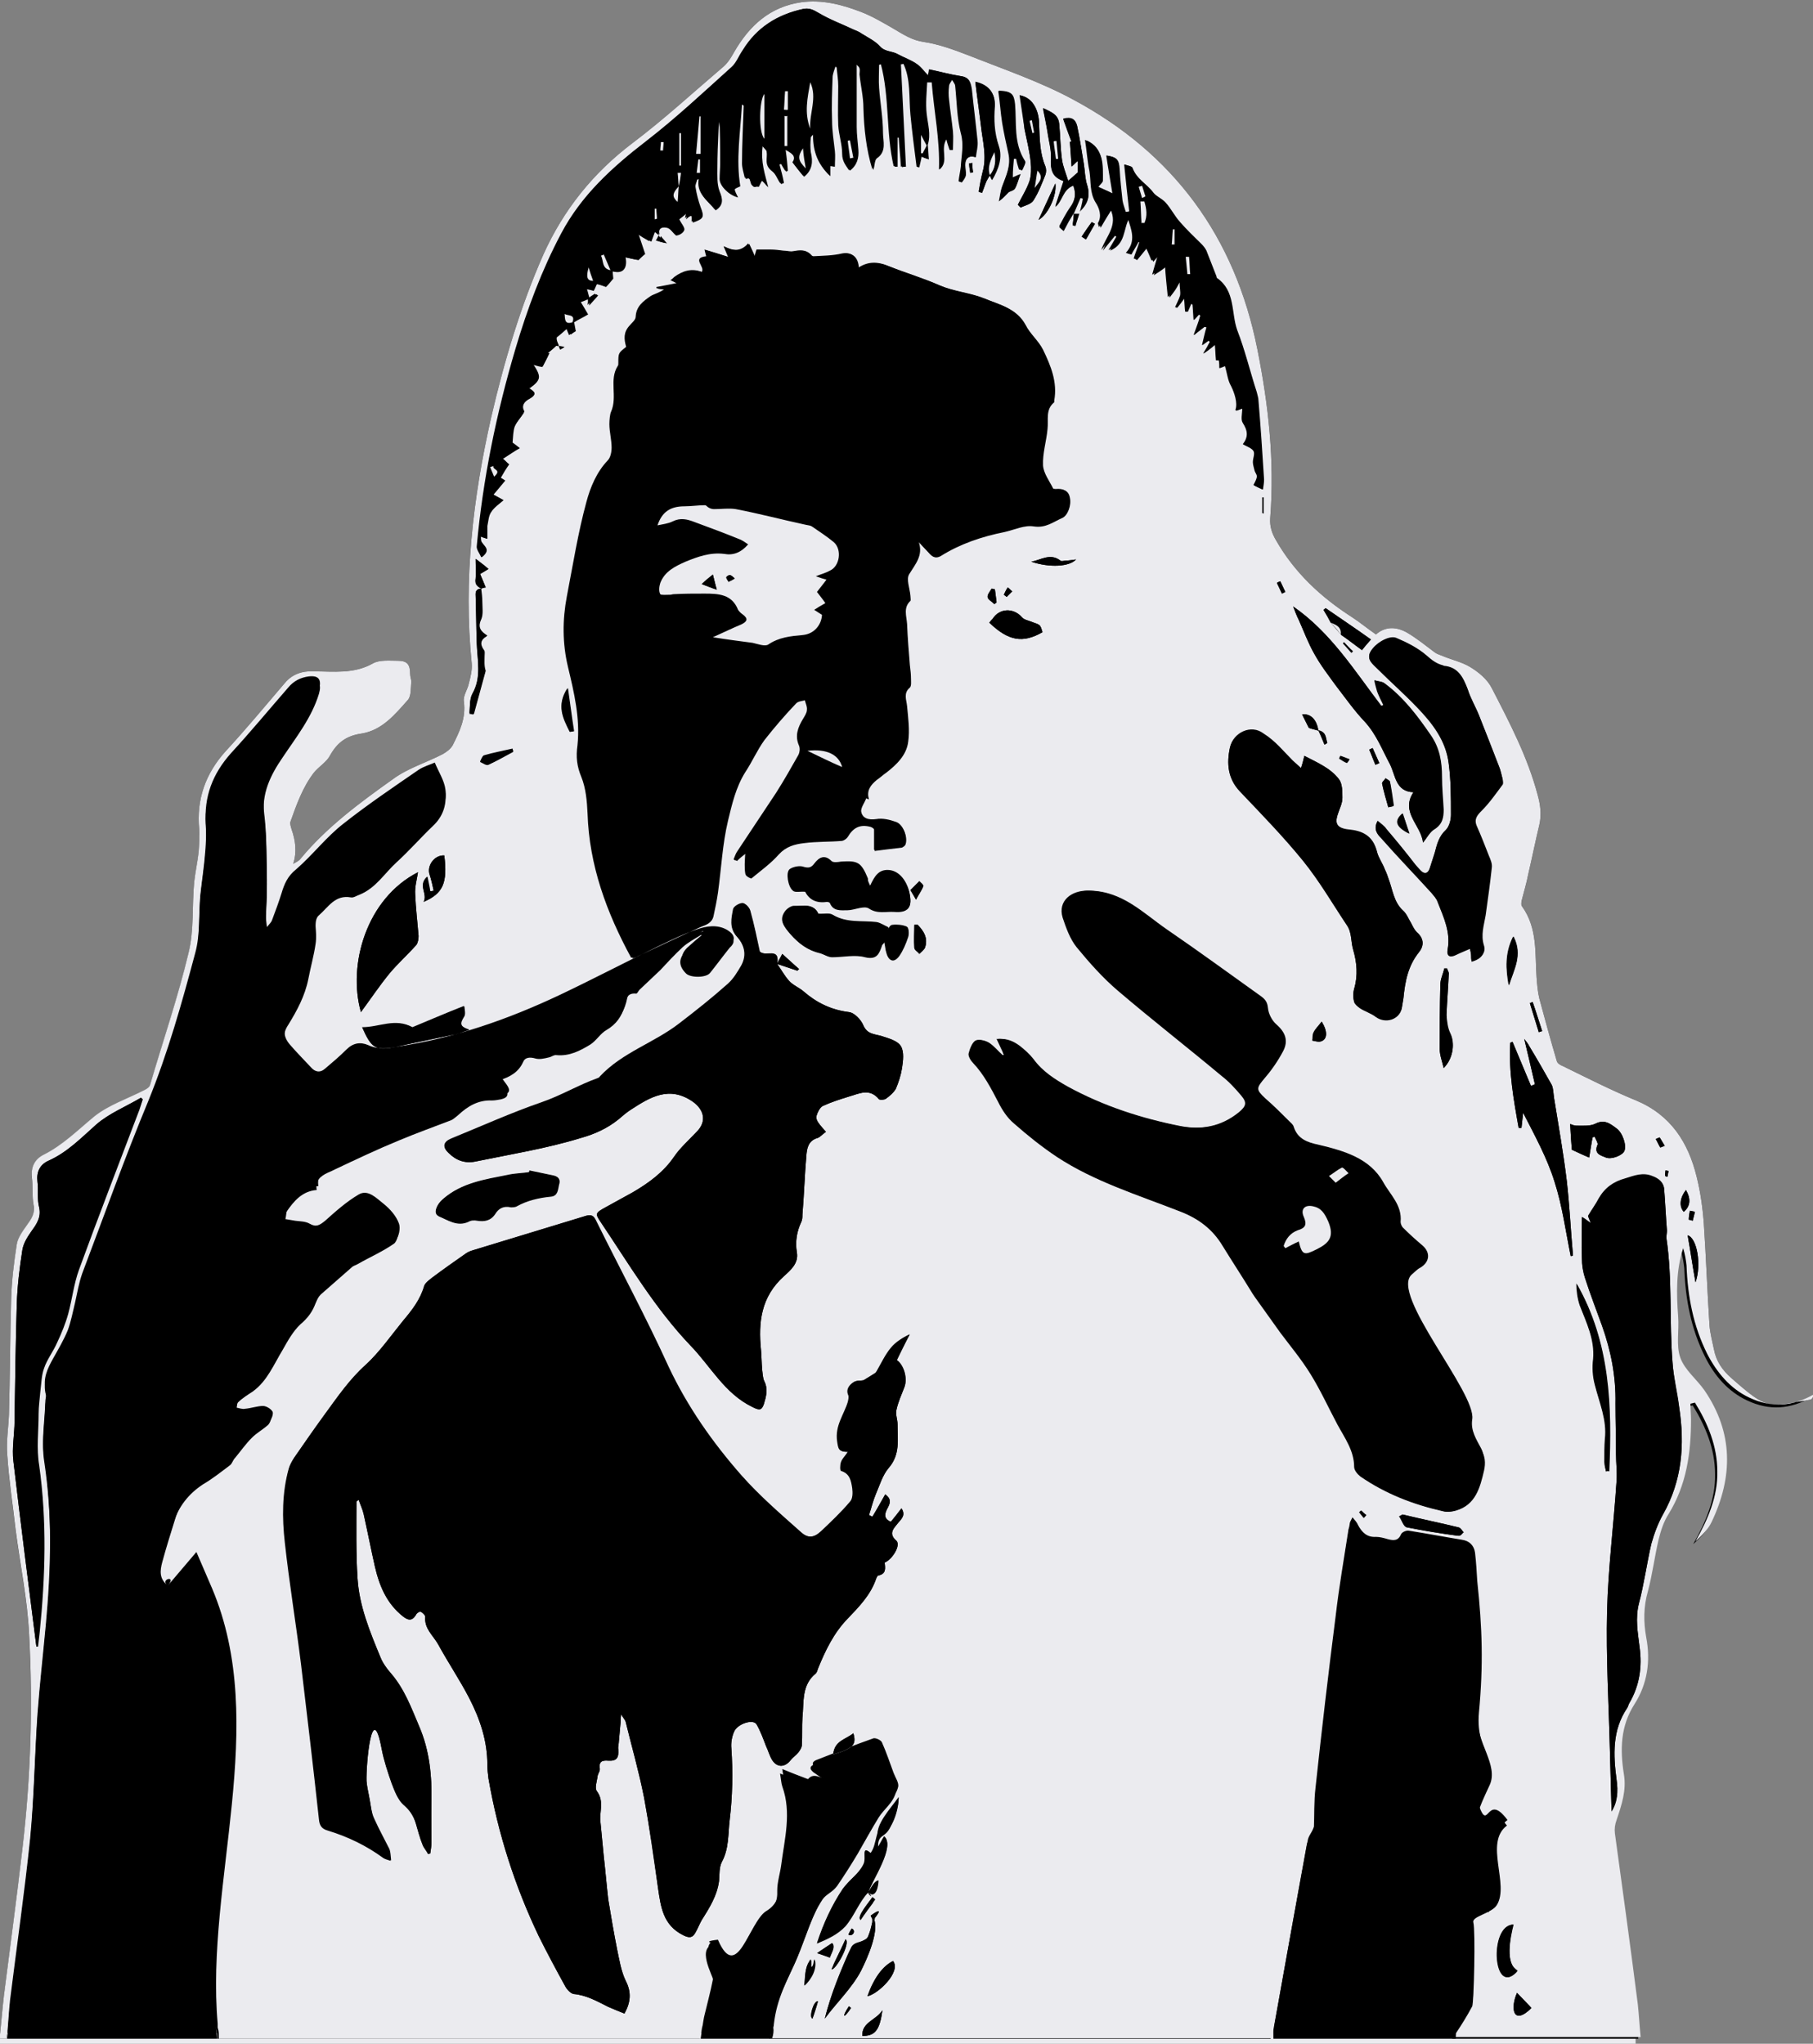 <?xml version="1.0" encoding="utf-8"?>
<!-- Generator: Adobe Illustrator 19.0.0, SVG Export Plug-In . SVG Version: 6.00 Build 0)  -->
<svg version="1.1" id="Layer_1" xmlns="http://www.w3.org/2000/svg" xmlns:xlink="http://www.w3.org/1999/xlink" x="0px" y="0px"
	 viewBox="0 0 324 365.3" style="enable-background:new 0 0 324 365.3;" xml:space="preserve">
<rect x="0" y="0" width="324" height="365.3" fill="#808080" stroke="none"/>
<style type="text/css">
	.st0{fill:none;stroke:#EBEBEF;stroke-width:2;}
	.st1{clip-path:url(#SVGID_2_);fill-rule:evenodd;clip-rule:evenodd;}
	.st2{fill:#EBEBEF;clip-path:url(#SVGID_2_);}
	.st3{clip-path:url(#SVGID_2_);}
	.st4{fill:#EBEBEF;clip-path:url(#SVGID_2_);fill-rule:evenodd;clip-rule:evenodd;}
</style>
<line class="st0" x1="0" y1="364.4" x2="292.3" y2="364.4"/>
<g>
	<defs>
		<rect id="SVGID_1_" width="324" height="364.4"/>
	</defs>
	<clipPath id="SVGID_2_">
		<use xlink:href="#SVGID_1_"  style="overflow:visible;"/>
	</clipPath>
	<path class="st1" d="M323.4,250.2c-7.7,1.2-7.4,1.9-14-3.9c-1.6-1.4-2.7-3-3.1-5.1c-0.3-1.5-0.7-2.9-0.8-4.4c-0.4-6-0.6-12-1-17.9
		c-0.2-2.9-0.6-5.8-1.3-8.6c-1.5-6.1-4.6-11-10.8-13.6c-4.4-1.8-8.7-4-13-6.1c-0.5-0.2-1.1-0.5-1.2-1c-1.1-3.7-2.1-7.4-3.1-11.1
		c-0.3-1.2-0.4-2.5-0.5-3.8c-0.3-4.3,0.2-8.8-2.6-12.7c-0.2-0.2-0.1-0.6-0.1-0.9c0.4-1.6,0.9-3.2,1.2-4.8c0.7-3,1.3-6,2-8.9
		c0.4-1.8,0.2-3.5-0.3-5.3c-1.8-6.8-5-12.9-8.2-19.1c-0.8-1.6-2.4-2.9-3.9-3.8c-1.5-0.9-3.4-1.3-5-2c-0.5-0.2-0.9-0.3-1.3-0.6
		c-1.6-1.2-3.2-2.5-4.9-3.5c-1.9-1.1-3.9-1.2-5.6,0.3c-1.6-1.1-2.9-2.2-4.3-3.1c-5.6-3.6-10.3-8-13.6-13.8c-0.7-1.2-1.1-2.4-1-3.9
		c0.8-10.2-0.3-20.2-2.3-30.2c-4-20.1-15-35-32.9-44.6c-5.9-3.2-12.4-5.4-18.7-7.9c-2.6-1-5.3-2-8-2.4c-2.1-0.3-3.6-1.3-5.3-2.3
		c-1.9-1.1-3.9-2.3-6-3.1c-3.4-1.3-6.9-2.2-10.6-1.7c-5.6,0.8-9.3,4.2-12,8.9c-0.5,0.9-1.1,1.9-1.9,2.6c-5.4,4.6-10.6,9.4-16.3,13.7
		c-7,5.3-12.3,11.9-15.9,19.9c-4.1,9.3-7,19.1-9.3,29c-3.3,14.5-5,29.2-3.5,44.1c0.1,1.1-0.2,2.4-0.5,3.5c-0.2,1.1-1.1,2.3-0.9,3.3
		c0.4,3-0.8,5.4-2,7.8c-0.4,0.7-1.1,1.2-1.8,1.6c-2.9,1.5-6.2,2.5-8.8,4.4c-5.9,4.2-11.9,8.6-16.6,14.3c-0.3,0.4-0.8,0.6-1.3,0.9
		c0.7-2.2,0.4-4.2-0.3-6.2c-0.1-0.4-0.3-0.9-0.2-1.3c1.1-3.1,2.2-6.2,4.2-8.8c0.9-1.1,2.3-1.9,2.9-3.1c1.3-2.3,2.9-3.5,5.7-3.9
		c3.6-0.6,5.9-3.4,8.2-6c0.6-0.7,0.5-2.1,0.6-3.3c0-0.4-0.2-0.8-0.2-1.3c0-1.7-0.5-2.4-2.2-2.4c-1.5,0-3.3-0.2-4.5,0.5
		c-3.4,1.9-7,1.4-10.5,1.4c-0.3,0-0.7,0-1,0c-1.7,0.1-3.2,0.8-4.3,2.2c-3.5,4.1-6.9,8.2-10.5,12.1c-3.6,4-5.2,8.6-4.7,14
		c0.1,1.4,0,2.7-0.1,4.1c-0.2,1.8-0.6,3.6-0.8,5.4c-0.4,4.2,0,8.6-1,12.6c-1.9,8-4.6,15.8-6.9,23.7c-0.1,0.3-0.5,0.6-0.9,0.8
		c-3.1,1.6-6.5,2.7-9.1,4.8c-2.9,2.4-5.6,5.1-9,6.8c-1.6,0.8-2.3,2.2-2.1,4.1c0.2,1.6,0,3.3,0.3,4.9c0.3,1.5-0.4,2.5-1.2,3.6
		c-0.7,1-1.6,2.2-1.8,3.4c-0.5,3.2-0.9,6.4-1,9.7c-0.2,6.9-0.2,13.9-0.4,20.8c-0.1,2.4-0.5,4.8-0.3,7.2c0.3,4.5,1,9,1.5,13.4
		c0.8,6.2,2.1,12.4,2.4,18.6c0.7,12.8,0.3,25.6-1.2,38.4c-1,8.7-2.2,17.5-3.3,26.2c-0.3,2.6-0.5,5.2-0.8,7.9h1.4
		c-0.3-1.9,0.8-4,3.3-4c0.9,0,1.6,0.3,2.1,0.7c8.7-0.5,17.4,0,26.1,0.1c1.9-1.9,6-1.1,6,2.3v0.9h86.4c-0.1-0.3-0.2-0.7-0.2-1.1
		c0-1.7,1.6-3.6,3.4-3.4c1.7,0.2,3.7,0.1,5-0.1c1.8-0.3,3.7,0.5,4.2,2.4c0.2,0.7,0.1,1.5-0.2,2.2h89.7c-0.2-1.8,0.9-3.9,3.3-4
		c4.3-0.2,8.4-2.1,12.7-2.3c4.3-0.2,8.4,1,12.7,1.1c1.5,0,2.5,0.9,3,1.9c0.6,0.6,0.9,1.4,0.8,2.3c0,0.3-0.1,0.6-0.1,0.9h33.3
		c-0.2-2-0.3-3.9-0.5-5.8c-1.3-10.2-2.7-20.4-4.1-30.6c-0.1-0.8,0-1.6,0.3-2.4c0.9-2.7,1.8-5.3,1.3-8.2c-0.7-4.4-0.6-8.6,1.9-12.5
		c2.3-3.6,2.9-7.7,2.1-11.9c-0.5-2.8-0.5-5.5,0.3-8.3c0.8-3,1.2-6.2,1.9-9.2c0.4-1.6,0.9-3.2,1.8-4.6c3.2-5.2,4-10.9,4-16.9
		c0-0.9-0.1-1.9-0.1-2.8c0.3-0.1,0.5-0.1,0.8-0.2c2.3,3.7,4,7.8,4,12.3c0.1,4.5-1.7,8.6-3.9,12.5c1.2-1.1,2.3-2.2,2.9-3.5
		c3.8-8,3.9-15.9-1.3-23.5c-1.4-2-3.5-3.6-4.3-5.8c-0.8-2.2-0.2-4.9-0.4-7.4c-0.3-4.1-0.4-8.2,0.9-12.2c0.3,1,0.5,2.1,0.6,3.1
		c0.2,5.5,1.2,10.8,3.7,15.8c1.7,3.4,4.1,6.2,7.5,7.8c4,1.9,7.8,1.6,11.6-0.6C323.8,250.2,323.6,250.2,323.4,250.2"/>
	<path class="st2" d="M323.4,250.2c-7.7,1.2-7.4,1.9-14-3.9c-1.6-1.4-2.7-3-3.1-5.1c-0.3-1.5-0.7-2.9-0.8-4.4c-0.4-6-0.6-12-1-17.9
		c-0.2-2.9-0.6-5.8-1.3-8.6c-1.5-6.1-4.6-11-10.8-13.6c-4.4-1.8-8.7-4-13-6.1c-0.5-0.2-1.1-0.5-1.2-1c-1.1-3.7-2.1-7.4-3.1-11.1
		c-0.3-1.2-0.4-2.5-0.5-3.8c-0.3-4.3,0.2-8.8-2.6-12.7c-0.2-0.2-0.1-0.6-0.1-0.9c0.4-1.6,0.9-3.2,1.2-4.8c0.7-3,1.3-6,2-8.9
		c0.4-1.8,0.2-3.5-0.3-5.3c-1.8-6.8-5-12.9-8.2-19.1c-0.8-1.6-2.4-2.9-3.9-3.8c-1.5-0.9-3.4-1.3-5-2c-0.5-0.2-0.9-0.3-1.3-0.6
		c-1.6-1.2-3.2-2.5-4.9-3.5c-1.9-1.1-3.9-1.2-5.6,0.3c-1.6-1.1-2.9-2.2-4.3-3.1c-5.6-3.6-10.3-8-13.6-13.8c-0.7-1.2-1.1-2.4-1-3.9
		c0.8-10.2-0.3-20.2-2.3-30.2c-4-20.1-15-35-32.9-44.6c-5.9-3.2-12.4-5.4-18.7-7.9c-2.6-1-5.3-2-8-2.4c-2.1-0.3-3.6-1.3-5.3-2.3
		c-1.9-1.1-3.9-2.3-6-3.1c-3.4-1.3-6.9-2.2-10.6-1.7c-5.6,0.8-9.3,4.2-12,8.9c-0.5,0.9-1.1,1.9-1.9,2.6c-5.4,4.6-10.6,9.4-16.3,13.7
		c-7,5.3-12.3,11.9-15.9,19.9c-4.1,9.3-7,19.1-9.3,29c-3.3,14.5-5,29.2-3.5,44.1c0.1,1.1-0.2,2.4-0.5,3.5c-0.2,1.1-1.1,2.3-0.9,3.3
		c0.4,3-0.8,5.4-2,7.8c-0.4,0.7-1.1,1.2-1.8,1.6c-2.9,1.5-6.2,2.5-8.8,4.4c-5.9,4.2-11.9,8.6-16.6,14.3c-0.3,0.4-0.8,0.6-1.3,0.9
		c0.7-2.2,0.4-4.2-0.3-6.2c-0.1-0.4-0.3-0.9-0.2-1.3c1.1-3.1,2.2-6.2,4.2-8.8c0.9-1.1,2.3-1.9,2.9-3.1c1.3-2.3,2.9-3.5,5.7-3.9
		c3.6-0.6,5.9-3.4,8.2-6c0.6-0.7,0.5-2.1,0.6-3.3c0-0.4-0.2-0.8-0.2-1.3c0-1.7-0.5-2.4-2.2-2.4c-1.5,0-3.3-0.2-4.5,0.5
		c-3.4,1.9-7,1.4-10.5,1.4c-0.3,0-0.7,0-1,0c-1.7,0.1-3.2,0.8-4.3,2.2c-3.5,4.1-6.9,8.2-10.5,12.1c-3.6,4-5.2,8.6-4.7,13.9
		c0.1,1.4,0,2.7-0.1,4.1c-0.2,1.8-0.6,3.6-0.8,5.4c-0.4,4.2,0,8.6-1,12.6c-1.9,8-4.6,15.8-6.9,23.7c-0.1,0.3-0.5,0.6-0.9,0.8
		c-3.1,1.6-6.5,2.7-9.1,4.8c-2.9,2.4-5.6,5.1-9,6.8c-1.6,0.8-2.3,2.2-2.1,4.1c0.2,1.6,0,3.3,0.3,4.9c0.3,1.5-0.4,2.5-1.2,3.6
		c-0.7,1-1.6,2.2-1.8,3.4c-0.5,3.2-0.9,6.4-1,9.7c-0.2,6.9-0.2,13.9-0.4,20.8c-0.1,2.4-0.5,4.8-0.3,7.2c0.3,4.5,1,9,1.5,13.4
		c0.8,6.2,2.1,12.4,2.4,18.6c0.7,12.8,0.3,25.6-1.2,38.4c-1,8.7-2.2,17.5-3.3,26.2c-0.3,2.6-0.5,5.2-0.8,7.9h1.4
		c-0.1-0.4-0.1-0.7,0-1.1h0c0.2-2.1,0.3-4.1,0.5-6c1.2-9.7,2.6-19.3,3.6-29c0.7-7.3,0.8-14.7,1.3-22.1c0.4-5.4,1-10.7,1.5-16.1
		c0.9-9.9,1.2-19.9-0.3-29.8c-0.5-3.2,0.1-6.6,0.2-9.9c0-0.7,0.3-1.4,0.1-2c-0.6-2.2,0.3-4,1.3-5.8c0.9-1.6,1.9-3.3,2.6-5
		c0.6-1.6,0.9-3.3,1.3-4.9c0.4-1.8,0.7-3.6,1.3-5.3c3.9-10.3,7.6-20.7,11.8-30.8c3.5-8.6,6-17.5,8.4-26.5c0.9-3.3,0.6-6.9,0.9-10.3
		c0.3-2.7,0.7-5.3,0.9-8c0.1-1.5,0.2-3.1,0.1-4.6c-0.4-5,1.2-9.1,4.5-12.8c3.5-3.8,6.8-7.8,10.2-11.7c1-1.2,2.2-1.8,3.7-2
		c1.8-0.2,2.3,0.6,1.8,2.4c-1.3,4.3-4.1,7.8-6.5,11.4c-2.2,3.2-3.8,6.4-3.3,10.6c0.5,4,0.4,8,0.5,12c0,2.1-0.1,4.3-0.2,6.4
		c0,0.5,0.1,1,0.2,2c0.5-0.6,0.8-0.9,0.9-1.2c0.6-1.6,1.2-3.2,1.7-4.8c0.5-1.7,1.1-3.1,2.6-4.3c3-2.6,5.4-5.8,8.5-8.2
		c4.3-3.4,8.9-6.5,13.4-9.6c0.9-0.6,2-0.9,2.9-1.3c0.7,1.7,1.7,3.2,1.9,4.8c0.3,2.1-0.5,4.1-2.2,5.8c-2.2,2.1-4.3,4.4-6.5,6.5
		c-2.1,2-3.7,4.7-6.6,5.8c-0.5,0.2-1.1,0.6-1.6,0.5c-2.8-0.4-4.1,1.8-5.7,3.2c-0.4,0.3-0.6,1.1-0.6,1.6c-0.1,1.2,0.2,2.3,0,3.5
		c-0.3,2.1-0.9,4.2-1.3,6.3c-0.6,3-2,5.7-3.6,8.2c-0.9,1.5-0.9,2.8,0.3,4.2c1.2,1.4,2.5,2.7,3.8,4.1c0.7,0.8,1.6,1,2.5,0.2
		c1.3-1.1,2.6-2.2,3.8-3.4c1.2-1.2,2.5-1.4,3.9-0.8c1.7,0.8,3.3,0.6,5,0.3c10.3-1.5,20-4.9,29.3-9.3c5.9-2.8,11.6-5.8,17.4-8.6
		c2.5-1.2,5.1-2.5,7.7-3.3c1.7-0.5,3.7-0.6,5.3,0.7c0.7,0.6,0.9,1.3,0.2,2.1c-1.2,1.5-2.3,3-3.5,4.5c-0.7,0.8-3.4,0.9-4.3,0.1
		c-1.3-1.3-1.4-2.6-0.1-3.9c1-0.9,2-1.8,3.1-2.6l-0.3-0.4c-1.1,0.7-2.3,1.4-3.3,2.2c-1.4,1.3-2.6,2.7-4,4.1
		c-0.6,0.6-1.2,1.2-1.9,1.8c-0.6,0.6-1.2,1.1-1.8,1.7c-0.2,0.2-0.5,0.7-0.6,0.7c-1.8-0.2-1.8,1.2-2.1,2.3c-0.5,1.8-1.4,3.2-3.2,4.2
		c-1.1,0.6-1.9,1.9-2.9,2.6c-1.8,1.2-3.7,2.1-6,1.9c-0.4,0-0.9,0.4-1.4,0.4c-0.8,0.1-1.7,0.4-2.4,0.2c-1-0.3-1.8-0.2-2.2,0.6
		c-0.8,1.8-2.3,2.7-4.3,3.3c0.4,0.6,0.7,1,1,1.4c0.8,1.1,0.6,1.6-0.7,2c-0.5,0.1-1.1,0.2-1.6,0.2c-2.4-0.1-4.3,1-6,2.6
		c-0.4,0.3-0.7,0.7-1.2,0.9c-3.1,1.2-6.3,2.3-9.3,3.6c-3.9,1.6-7.7,3.5-11.5,5.2c-0.4,0.2-0.9,0.4-1.3,0.6c-1.3,0.6-2.3,1.3-2,3.1
		c-2.7,0.1-4.1,1.9-5.4,3.9c-0.4,0.5-0.3,1.3-0.5,2c0.6,0.1,1.2,0.2,1.8,0.3c0.8,0.1,1.8,0.1,2.5,0.5c1.2,0.7,1.8,0.3,2.8-0.5
		c1.9-1.7,3.8-3.4,6-4.7c1.7-1,3.2,0.7,4.5,1.7c1.1,0.9,2.2,2.1,2.7,3.5c0.3,0.8,0,2.4-0.6,2.9c-2,1.4-4.2,2.5-6.4,3.6
		c-0.3,0.2-0.7,0.3-1,0.5c-1.9,1.6-3.8,3.3-5.7,5c-0.4,0.4-0.7,1-0.9,1.5c-0.6,1.5-1.4,2.7-2.7,3.8c-1.4,1.2-2.3,3-3.2,4.6
		c-1.5,2.6-2.7,5.5-5.3,7.4c-0.9,0.7-1.9,1.3-2.7,2c-0.4,0.3-0.4,1-0.5,1.6c0.5,0.1,1,0.3,1.5,0.2c1.1-0.1,2.2-0.5,3.2-0.5
		c0.6,0,1.4,0.5,1.7,1c0.2,0.3-0.1,1.3-0.5,1.7c-0.9,0.9-2,1.5-2.9,2.3c-1.1,1.1-2,2.4-3,3.6c-0.3,0.4-0.5,1-0.9,1.3
		c-1.5,1.2-3.1,2.4-4.8,3.4c-2.7,1.6-4.4,3.9-5.3,6.9c-0.8,2.6-1.6,5.1-2.3,7.7c-0.4,1.5-0.6,3,1,4.2c-1.6-1.1,1.7-2,0,0
		c1.7-2,3.3-3.9,5.1-6c1,2.3,1.9,4.4,2.8,6.5c10.3,24.4-1.2,52.5,1,77.8c0,0.3,0,0.5,0,0.7c0.1,0.3,0.2,0.7,0.2,1.1v0.9h86.4
		c-0.1-0.3-0.2-0.7-0.2-1.1c0-0.6,0.2-1.3,0.6-1.9c0.1-0.7,0.2-1.4,0.4-2c0.5-2.1,1.1-4.2,1.5-6.4c0.1-0.4-2.2-4.4-0.8-5.8
		c-0.5-0.1-0.5-0.3,1.3-0.5c3.4,7.9,5.6-3.2,8.6-5.1c1.7-1,2.4-2.5,2.4-4.5c0-1.5,0.4-3,0.7-4.5c0.7-4.7,1.9-9.4,0.2-14.1
		c-0.2-0.5-0.2-1.1-0.4-2.3c1.7,0.7,3,1.2,4.6,1.8c1.2-1.5,2.8,0.4,4.5,0.1c-1.1-0.7-2.1-1.4-3.1-2.1c-0.9-0.7-0.6-1.2,0.3-1.5
		c3.3-1.3,6.6-2.6,10-3.8c0.4-0.1,1.3,0.3,1.5,0.7c0.8,1.8,1.4,3.6,2.1,5.5c0.3,0.8,1,1.8,0.8,2.5c-0.4,1.8-2.2,3-3.1,4.6
		c-1.2,2.1-2.4,4.3-3.7,6.4c-1.1,2-2.3,3.9-3.7,5.8c-0.8,1.1-2,1.5-2.6,2.4c-2.2,3.3-3.4,7.8-5,11.5c-1.8,4-3.6,7.2-4.1,11.7
		c0,0.3-0.1,0.5-0.1,0.6c0.1,0.6,0,1.3-0.2,1.9h89.7c0-0.4,0-0.8,0.1-1.3c0-0.4-0.1-0.9,0-1.3c1.9-10.9,3.9-21.8,5.9-32.7
		c0.1-0.8,0.7-1.4,1-2.2c0.1-0.2,0.2-0.5,0.3-0.7c0.1-2.5,0.1-5,0.3-7.5c1.2-10.2,2.3-20.4,3.6-30.7c0.7-5.2,1.5-10.3,2.3-15.5
		c0-0.3,0.2-0.6,0.5-1.2c0.5,0.6,0.8,0.9,1,1.4c0.7,1.3,1.6,2.2,3.2,2.1c0.7,0,1.4,0.2,2.1,0.4c1.1,0.3,1.9,0.3,2.4-0.9
		c0.2-0.4,1-0.7,1.4-0.6c3.2,0.5,6.3,1.1,9.4,1.6c1.4,0.2,2.2,1,2.4,2.3c0.2,1.7,0.3,3.4,0.4,5.1c0.9,8.4,1.1,15,0.3,23.5
		c-0.7,7.8,4.7,8.8-0.4,15.4c2.2,7.2,1.5-1.6,5.5,3.8c-4.1,3.1-0.2,11.9-3.4,16.5c-6-2.9-2,14.1-2.9,15.8c-0.9,1.6-1.9,3.2-2.9,4.8
		c-0.1,0.1-0.1,0.2-0.2,0.2c0,0.2,0,0.4,0,0.6c0,0.3-0.1,0.6-0.1,0.9h33.3c-0.2-2-0.3-3.9-0.5-5.8c-1.3-10.2-2.7-20.4-4.1-30.6
		c-0.1-0.8,0-1.6,0.3-2.4c0.9-2.7,1.8-5.3,1.3-8.2c-0.7-4.4-0.6-8.6,1.9-12.5c2.3-3.6,2.9-7.7,2.1-11.9c-0.5-2.8-0.5-5.5,0.3-8.3
		c0.8-3,1.2-6.2,1.9-9.2c0.4-1.6,0.9-3.2,1.8-4.6c3.2-5.2,4-10.9,4-16.9c0-0.9-0.1-1.9-0.1-2.8c0.3-0.1,0.5-0.1,0.8-0.2
		c2.3,3.7,4,7.8,4,12.3c0.1,4.5-1.7,8.6-3.9,12.5c1.2-1.1,2.3-2.2,2.9-3.5c3.8-8,3.9-15.9-1.3-23.5c-1.4-2-3.5-3.6-4.3-5.8
		c-0.8-2.2-0.2-4.9-0.4-7.4c-0.3-4.1-0.4-8.2,0.9-12.2c0.3,1,0.5,2.1,0.6,3.1c0.2,5.5,1.2,10.8,3.7,15.8c1.7,3.3,4.1,6.2,7.5,7.8
		c4,1.9,7.8,1.6,11.6-0.6C323.8,250.2,323.6,250.2,323.4,250.2 M24.9,198.4c-3.6,9.5-7.3,19-10.8,28.6c-0.9,2.5-1.2,5.2-1.9,7.8
		c-0.5,1.8-1.2,3.5-2,5.2c-0.7,1.6-1.8,3-2.3,4.5c-0.5,1.3-0.5,2.8-0.7,4.3c-0.1,1.3-0.3,2.6-0.3,3.9c0,3.1-0.4,6.2,0.1,9.2
		c1.4,9.9,1.1,19.9,0.1,29.8c-0.1,0.9-0.2,1.8-0.3,2.6c-0.1,0-0.2,0-0.3,0c-1.4-11-2.8-22-4.1-33.1c-0.3-2.4,0.2-4.8,0.2-7.2
		c0.1-7,0.2-14,0.4-20.9c0.1-3.2,0.5-6.5,1-9.7c0.2-1.2,0.9-2.3,1.6-3.3c1-1.3,1.8-2.5,1.4-4.3c-0.4-1.5-0.1-3.1-0.3-4.6
		c-0.2-1.7,0.4-3,1.9-3.7c3.4-1.5,5.9-4.1,8.6-6.5c2.3-2,5.3-3.2,8-4.8c0.1,0.1,0.2,0.2,0.3,0.3C25.3,197.2,25.1,197.8,24.9,198.4
		 M297.6,209.2c0.2,0,0.4,0.1,0.6,0.1c-0.1,0.3-0.2,0.7-0.2,1c-0.1,0-0.3,0-0.4-0.1C297.5,209.9,297.6,209.6,297.6,209.2
		 M296.6,203.3c0.3,0.5,0.6,1,0.9,1.5c-0.3,0.1-0.7,0.3-0.8,0.3c-0.3-0.5-0.5-1-0.8-1.5C296.1,203.5,296.3,203.4,296.6,203.3
		 M281.7,201.2c1.1,0,2.4,0.1,3.3-0.3c1.7-0.9,2.7-0.1,3.9,0.8c1.1,0.8,1.8,3,1.4,4c-0.3,0.8-2.3,1.6-3.3,1.2
		c-1-0.4-2.2-0.7-1.5-2.3c0.1-0.3-0.3-0.9-0.5-1.4c-0.1,0-0.3,0.1-0.4,0.1c-0.2,1.2-0.4,2.3-0.6,3.6c-1.2-0.5-2-0.9-3.1-1.4
		c-0.1-1.2-0.2-2.8-0.3-4.6C280.9,201,281.3,201.2,281.7,201.2 M273.9,179.1c0.6,1.7,1.1,3.4,1.7,5.2c-0.2,0.1-0.4,0.1-0.6,0.2
		c-0.5-1.7-1.1-3.5-1.6-5.2C273.6,179.2,273.7,179.2,273.9,179.1 M236.9,108.7c2.6,1.8,5.3,3.6,8.1,5.6c-0.8,0.9-1.3,1.5-1.6,1.9
		c-1.4-1-2.5-1.9-3.7-2.7l-1.8-2.1c-0.4-0.8-0.8-1.5-1.3-2.3C236.7,108.9,236.8,108.8,236.9,108.7 M241.7,116.5
		c-0.1,0.1-0.2,0.2-0.2,0.2L240,115c0.1,0,0.1-0.1,0.2-0.2C240.7,115.4,241.2,115.9,241.7,116.5 M246.9,126.2
		c0.1-0.1,0.3-0.1,0.4-0.2c-0.4-0.8-0.8-1.6-1.1-2.4c-0.2-0.7-0.4-1.4-0.5-2c0.6,0.2,1.3,0.2,1.7,0.5c3.4,2.5,5.9,5.8,8.3,9.3
		c1.6,2.3,2,4.8,2,7.4c0,2,0.2,3.9,0.3,5.9c0,1.4-0.2,2.6-1.6,3.5c-0.9,0.5-1.4,1.6-2.1,2.4c-0.3-3.1-4.1-5.4-1.7-9
		c-3.2-0.1-3.2-3-4.2-5c-1.4-2.6-2.4-5.3-4.5-7.6c-1.9-2-3.5-4.3-5.2-6.5c-1.3-1.8-2.7-3.6-3.8-5.6c-1.1-1.9-1.9-4.1-2.8-6.1
		c-0.4-0.8-0.7-1.6-1-2.4C237.8,113.1,242.1,119.9,246.9,126.2 M251.8,149c-2.4-1.2-2.7-2.3-1.2-3.6
		C251.1,146.6,251.4,147.6,251.8,149 M249,144.1c-0.3,0.1-0.6,0.1-0.9,0.2c-0.4-1.4-0.8-2.8-1.1-4.2c-0.1-0.3,0.4-0.6,0.6-1
		c0.3,0.2,0.7,0.4,0.8,0.6C248.6,141.2,248.8,142.7,249,144.1 M246.5,136.4c-0.2,0.1-0.5,0.2-0.7,0.3c-0.4-0.9-0.7-1.8-1.1-2.7
		c0.2-0.1,0.4-0.2,0.6-0.3C245.7,134.6,246.1,135.5,246.5,136.4 M241.1,135.8c-0.1,0.2-0.4,0.6-0.4,0.6c-0.5-0.2-0.9-0.5-1.4-0.8
		l0.2-0.5L241.1,135.8z M237.2,132.8l-0.5,0.3c-0.3-0.8-0.7-1.7-1-2.5c0,0,0,0-0.1,0c0,0,0,0,0,0c-0.6-0.2-1.2-0.3-1.7-0.5
		c-0.4-0.8-0.8-1.6-1.2-2.4c1.5-0.2,2.6,0.9,2.9,2.8l0,0c0,0,0,0,0,0C237,130.8,236.9,132,237.2,132.8 M228.8,103.9
		c0.3,0.6,0.6,1.3,0.9,1.9c-0.2,0.1-0.4,0.2-0.6,0.3c-0.3-0.6-0.6-1.3-0.9-1.9C228.3,104.1,228.5,104,228.8,103.9 M231,135.9
		c0.4,0.4,0.9,0.8,1.5,1.4c0.3-0.9,0.4-1.4,0.6-2.2c2.3,1.2,4.7,2.2,6.2,4.2c0.6,0.8,0.6,2.2,0.6,3.3c0,1-0.5,1.9-0.8,2.8
		c-0.7,2,0,2.7,2.3,2.9c2.6,0.3,4.1,1.5,4.7,4c0.3,1.1,1,2,1.4,3.1c0.3,0.6,0.5,1.2,0.7,1.8c0.7,1.9,0.9,4,2.5,5.5
		c0.7,0.6,1,1.5,1.5,2.3c0.3,0.6,0.6,1.2,1,1.6c1.3,1.1,1.3,2.4,0.4,3.5c-2,2.5-2.5,5.3-2.8,8.3c-0.1,0.6-0.2,1.2-0.3,1.8
		c-0.5,2-2.9,2.7-4.6,1.5c-0.9-0.7-2-1-2.9-1.6c-0.4-0.3-0.9-0.7-1-1.1c-0.2-0.7-0.2-1.6,0-2.3c0.7-2.4,0.5-4.7-0.2-7.1
		c-0.4-1.4-0.2-3-1.1-4.3c-2.6-3.9-4.9-7.9-7.9-11.6c-3.5-4.3-7.4-8.3-11.2-12.3c-2.2-2.3-2.4-5-1.8-7.8c0.6-2.7,3.8-4.2,6-2.5
		C227.9,132.4,229.4,134.3,231,135.9 M236.1,186.1c-0.4,0.2-1.1,0-1.6-0.1c0.1-0.5,0-1,0.2-1.4c0.3-0.7,0.9-1.2,1.5-2
		C237.3,184.4,237.2,185.7,236.1,186.1 M225.6,91.7v-2.8c0.1,0,0.1,0,0.2,0v2.9C225.7,91.7,225.6,91.7,225.6,91.7 M197.1,32.3
		c0,0.3-0.5,0.7-0.8,1.1c0.6,0.3,1.4,0.6,2.6,1.2c-0.4-2.6-0.8-4.7-1.1-6.8c1.8,0.3,2.2,0.7,2.3,2.5c0.1,1.9,0.3,3.7,0.5,5.5
		c0.1,0.7,0.4,1.4,0.6,2.1c0.2,0,0.5-0.1,0.7-0.1c-0.3-2.7-0.6-5.4-0.9-8.4c0.5,0.2,1.3,0.3,1.4,0.6c0.7,2,2.6,2.9,3.7,4.4
		c0.5,0.7,1.6,1.1,2.2,1.8c1,1.1,1.6,2.4,2.6,3.5c1.2,1.4,2.6,2.7,3.9,4c0.3,0.3,0.6,0.7,0.8,1.1c0.6,1.5,1.2,3.1,1.8,4.6
		c0,0.1,0,0.2,0.1,0.3c3.3,2.3,2.5,6.2,3.6,9.3c1.4,3.6,2.3,7.4,3.5,11.1c0.1,0.5,0.3,1,0.3,1.5c0.4,4.7,0.7,9.4,1,14.1
		c0,0.6-0.1,1.1-0.2,1.8c-0.6-0.3-1.1-0.5-1.6-0.8c0.2-0.4,0.5-0.9,0.6-1.4c0.1-0.4-0.3-0.8-0.4-1.2c-0.1-0.5-0.3-1-0.3-1.5
		c0-0.7,0.4-1.5,0.1-2c-0.3-0.5-1.2-0.8-1.9-1.2c1-1.3,0.9-2.4,0-3.8c-0.4-0.6-0.1-1.6-0.1-2.6c-0.5,0.2-0.8,0.3-1.1,0.4
		c-0.1-0.1-0.2-0.2-0.1-0.2c0.4-1.2-0.2-3-0.8-4.2c-0.6-1-0.7-2.3-1.1-3.6c-0.2,0.1-0.5,0.2-1,0.4c0-0.5,0-0.9-0.1-1.4
		c-0.2,0-0.4,0-0.5,0c-0.1-1-0.1-1.9-0.2-2.8c-0.6,0.5-1.2,1-2.1,1.6c0.5-0.8,0.9-1.5,1.2-2.1c-0.1-0.1-0.2-0.2-0.3-0.2
		c-0.3,0.2-0.7,0.5-1.1,0.8c0.3-1.2,0.5-2.2,0.8-3.2c-0.1,0-0.3-0.1-0.4-0.1c-0.6,0.5-1.2,0.9-1.9,1.5c0.5-1.4,0.9-2.4,1.2-3.5
		c-0.1-0.1-0.2-0.1-0.3-0.2c-0.2,0.2-0.4,0.5-0.9,1c-0.1-1.2-0.1-2-0.2-2.8l-0.3-0.1l-0.6,1.4l-0.4,0c-0.1-0.7-0.1-1.5-0.2-2.4
		c-0.5,0.7-0.9,1.2-1.3,1.7c-0.1,0-0.2-0.1-0.3-0.1c0.3-0.7,0.7-1.4,0.9-2.1c0.1-0.7-0.1-1.4-0.1-2.4c-0.8,1-1.5,1.8-2.2,2.7
		c-0.2-2.1-0.4-3.7-0.5-5.6c-0.9,0.7-1.5,1.1-2.3,1.6c0.3-1.1,0.6-2.1,0.9-3.1c-0.1,0-0.2-0.1-0.3-0.2c-0.3,0.3-0.5,0.6-0.7,0.8
		c-0.3-0.7-0.6-1.5-1.1-2.5c-0.8,1-1.3,1.6-1.8,2.2c-0.1,0-0.2-0.1-0.3-0.1c0.3-1,0.7-1.9,1-2.9c-0.1-0.1-0.3-0.1-0.4-0.2
		c-0.4,0.8-0.9,1.5-1.3,2.3l-0.7-0.2c1.9-2.1,1-4.1,0.3-6.3c-1.1,2-0.6,4.6-3.4,5.8c0.6-1,1-1.7,1.4-2.4c-0.2-0.1-0.3-0.2-0.5-0.3
		c-0.7,0.9-1.5,1.8-2.2,2.7c0.8-2.4,3.1-4.4,1.6-7.4c-0.7,1.1-1.3,2.1-2,3.3c-0.1-0.4-0.2-0.6-0.2-0.7c0.8-1.3,0.2-2.8-0.4-3.7
		c-1.1-1.8-0.8-3.7-1.1-5.6c-0.4-1.9-0.5-3.8-0.8-5.6C197.4,26.6,197.1,29.5,197.1,32.3 M195.7,40l-1.6,2.8
		c-0.3-0.2-0.5-0.3-0.8-0.5c0.6-0.9,1.2-1.8,1.8-2.6C195.3,39.8,195.5,39.9,195.7,40 M189.3,22.3c0.2,2.1,0.2,4.3,0.5,6.4
		c0.2,1.2,0.7,2.4,1.1,3.7c0.6-0.5,1-0.9,1.7-1.5v-2.1c-0.4,0.3-0.6,0.6-1.1,1c-0.1-1.7-0.2-3-0.3-4.4c0.1,0,0.2,0,0.3,0
		c-0.5-1.3-1-2.7-1.5-4.1c1.5-0.4,2.2,0.1,2.5,1.3c0.5,2.3,0.8,4.5,1.2,6.8c0.2,1.3,0.2,2.6,0.6,3.8c0.6,2,0,3.4-1.4,4.7
		c-0.2,0.8-0.5,1.5-0.7,2.3l-0.5-0.1c0.1-0.7,0.2-1.4,0.2-2.2c-0.3,0.5-0.6,1-0.9,1.5c-0.3,0.6-0.6,1.1-0.9,1.7
		c-0.3-0.2-0.6-0.5-0.8-0.7c0.6-1.1,1.2-2.3,1.9-3.3c0.9-1.2,1.2-2.5,0.6-4.1c-1.9,0.7-1.9,2.8-3.2,3.8c0.5-1.5,1-3.1,1.5-4.6
		c-2-0.7-2.4-1.8-2.3-4.1c0.1-1.5-0.4-3.1-0.6-4.6c-0.2-1.3-0.5-2.7-0.8-4.2C188,20,189.1,20.6,189.3,22.3 M177.4,110.6
		c1.2-1.9,3.7-2,5.2-0.3c0.4,0.5,1.2,0.6,1.9,0.9c1.4,0.5,1.4,0.4,1.8,1.8c-3.5,2-6.1,1.6-9.5-1.7C177,111,177.2,110.8,177.4,110.6
		 M176.5,106.8c-0.1-0.4,0.4-1,0.7-1.5c0.2,0,0.4,0.1,0.6,0.1c0.1,0.8,0.2,1.5,0.3,2.3c-0.1,0.1-0.3,0.2-0.4,0.3
		C177.2,107.5,176.6,107.2,176.5,106.8 M179.4,106.3c0.2-0.4,0.4-0.9,0.7-1.3c0.3,0.2,0.5,0.5,0.8,0.7c-0.3,0.3-0.6,0.6-1,1
		C179.7,106.5,179.5,106.4,179.4,106.3 M184.3,100.4c1.7-0.3,3.4-1.6,5.2-0.2c0.2,0.2,0.7,0,1,0c0.5,0,1-0.1,1.8-0.2
		C191.1,101.3,187.6,101.5,184.3,100.4 M185.6,39.3c1-2.2,2-4.3,3-6.5C188.9,34.9,187.3,38.4,185.6,39.3 M185.7,22.2
		c0.1,2.6,0.1,5.1,1.1,7.5c0.2,0.5,0.2,1.1,0,1.6c-0.6,1.5-1.2,3.1-2.1,4.5c-0.4,0.7-1.5,0.9-2.3,1.3l-0.5-0.5
		c0.7-1.4,1.6-2.8,2.1-4.3c0.3-1,0.3-2.2,0.2-3.3c-0.2-2-0.7-3.9-1.1-5.9c-0.3-2.1-0.6-4.1-0.9-6.1
		C184.8,17.5,185.7,20.2,185.7,22.2 M181.4,18.6c0.3,3.4-0.3,7,1.8,10.2c0.2,0.3-0.3,1.1-0.5,1.6c-0.2-0.1-0.4-0.1-0.5-0.2
		c-0.2-0.6-0.4-1.3-0.5-1.9c-0.2,0-0.3,0-0.5,0c-0.1,1.1-0.2,2.1-0.2,3.4c0.5-0.2,0.8-0.4,1.4-0.6c-0.4,1-0.6,1.9-1,2.6
		c-0.2,0.3-0.8,0.4-1.1,0.6c-0.5,0.5-0.9,1-1.7,1.6c0.2-0.9,0.3-1.9,0.6-2.7c0.7-1.9,1.6-3.7,1.1-5.9c-0.4-1.8-0.8-3.6-1.1-5.4
		c-0.3-1.9-0.4-3.8-0.7-5.7C180.8,16.3,181.2,16.8,181.4,18.6 M177.8,19c-0.2,2.4-0.1,4.7,0.7,7.1c0.7,2,0,4.1-1.2,6.1
		c-0.2-0.3-0.3-0.6-0.4-0.8c-0.2,0.3-0.4,0.6-0.6,1c-0.3,0.7-0.5,1.4-0.8,2.1l-0.6-0.2c0.2-1.2,0.4-2.3,0.7-3.5
		c0.8-2.8,0-5.5-0.3-8.3c-0.3-2.6-0.7-5.2-1-7.8C176.7,15.2,177.9,16.7,177.8,19 M76.4,156.7c0.2,1.1,0.4,1.8,0.5,2.6
		c0.2,0,0.4-0.1,0.6-0.1c-0.2-0.9-0.4-1.9-0.7-2.8c-0.6-1.6,0.8-3.6,2.6-3.5c0.6,4.9-0.2,6.8-3.7,8.3
		C76.5,159.8,74.6,158.3,76.4,156.7 M74.7,155.9c-0.2,1.3-0.6,2.6-0.5,4c0.1,2.5,0.4,4.9,0.6,7.4c0,0.5-0.1,1.2-0.4,1.6
		c-1.6,1.8-3.3,3.3-4.8,5.1c-1.8,2.2-3.4,4.6-5.1,6.9C62.1,172.4,65.5,160.6,74.7,155.9 M81.7,184.8c-3.8,0.8-7.6,1.6-11.4,2.4
		c-3.2,0.6-4,0.1-5.5-3.5c3.1,0,5.9-1.7,9,0c2.9-1.2,5.9-2.5,9.2-3.8c0,0.5,0.3,1.4-0.1,1.9c-0.6,1-0.9,1.7,1,2.3
		C82.8,184.4,82.3,184.6,81.7,184.8 M83.9,127.4c0.1-1.1,0-2.5,0.5-3.4c1.7-3,0.9-6.1,0.8-9.2c-0.1-2.8-0.1-5.7-0.2-8.5
		c0-0.8,0.3-1,1-1.1c0,0,0,0,0,0c-0.7-0.4-1.1-0.8-1-1.8c0.1-1.1,0-2.1,0-3.5c0.6,0.4,0.9,0.7,1.2,0.9c0.3,0.2,0.6,0.5,1.1,0.9
		c-0.5,0.3-1,0.6-1.5,0.9c0.3,0.7,0.6,1.4,1,2.4c-0.2,0-0.5,0.1-0.8,0.2c0,0,0,0,0,0c0,0,0,0,0,0c0,0,0,0,0,0
		c0.1,0.8,0.2,1.6,0.2,2.4c0,1,0.2,2.2-0.2,3.1c-0.7,1.5,0,2.2,1.1,2.9c-1.2,0.7-1.4,1.5-0.6,2.6c0.2,0.2,0.1,0.7,0.1,1.1
		c0,0.8-0.1,1.7,0.2,2.6l-2.1,7.7C84.4,127.5,84.1,127.5,83.9,127.4 M87.3,136.6c-0.4,0.2-1-0.3-1.5-0.5c0.2-0.4,0.4-1,0.7-1.1
		c1.7-0.5,3.4-0.8,5.1-1.2c0,0.2,0.1,0.3,0.1,0.5C90.2,135.1,88.8,136,87.3,136.6 M99.9,61.8c-0.1,0-0.3-0.1-0.4-0.1
		c-0.5,0.5-1,0.9-1.6,1.4l0.3,0c-0.4,0.9-0.9,1.8-1.2,2.4c-0.7-0.1-1.2-0.3-1.7-0.4c1.5,2.3,1.4,2.8-0.7,4.3c0.9,0.6,1.5,1,0.1,1.8
		c-0.6,0.3-1.7,1.1-1,2.3c0,0.1-0.1,0.2-0.1,0.3c-0.5,0.8-1.2,1.5-1.6,2.4c-0.3,0.8-0.3,1.8-0.4,2.9c0.3,0.2,0.8,0.6,1.3,1
		c-0.9,0.5-1.9,1.2-3,1.9c0.5,0.4,0.7,0.7,1.1,1c-0.5,0.7-1,1.5-1.5,2.4c0.2,0.1,0.5,0.3,0.8,0.5c-0.7,0.8-1.3,1.6-2.1,2.5
		c0.7,0.4,1.3,0.7,1.8,1c-0.8,0.7-1.7,1.3-2.2,2.1c-0.5,0.7-0.5,1.6-0.7,2.5v2.3c-0.6-0.2-0.9-0.3-1.2-0.4c0.1,0.3,0,0.7,0.2,1
		c0.5,0.8,1.7,1.4,0,2.7c-0.3-0.7-0.9-1.4-0.8-2c1.1-12,3.5-23.7,6.9-35.2c2.1-7.1,4.7-14.1,8.2-20.7c3.6-6.8,9.1-11.8,15.2-16.5
		c5.3-4.1,10.2-8.7,15.2-13.2c0.9-0.8,1.3-2,2-3c2.5-4.1,6.2-6.4,10.8-7.4c1-0.2,1.7,0.1,2.7,0.7c2,1.2,4.2,2,6.3,3
		c0.5,0.2,1,0.4,1.4,0.7c1.1,0.7,2.4,1.3,3.3,2.3c0.9,1,2.2,0.8,3.2,1.4c1.1,0.6,2.3,1,3.3,1.7c0.8,0.5,1.3,1.3,2.1,2.1
		c0.1-0.4,0.2-0.8,0.2-1.1c1.9,0.4,3.7,0.9,5.6,1.2c1.6,0.2,1.8,1.2,2,2.5c0.3,3,0.7,6.1,1,9.1c0.1,1-0.2,1.9-0.3,2.9
		c-1.2-0.4-1.9,0.2-1.9,1.4c0,0.6,0.2,1.3,0.1,1.9c-0.1,0.4-0.4,0.8-0.7,1.2c-0.2-0.1-0.3-0.1-0.5-0.2c0.1-0.9,0.3-1.7,0.4-2.6
		c0.1-2,0.6-3.9,0-6c-0.7-2.7-0.7-5.6-1-8.4c0-0.4-0.4-0.8-0.6-1.2c-0.2,0.4-0.6,0.8-0.6,1.2c-0.1,0.8-0.1,1.6,0,2.4
		c0.2,1.9,0.5,3.8,0.7,5.7c0.1,1.1,0,2.2,0,3.3c-0.2,0-0.3,0-0.5,0c-0.2-0.6-0.4-1.1-0.6-2c-1.3,1.9,0.5,4-1.3,5.5
		c0.2-5.3-0.9-10.4-1.3-15.6c-0.3,0-0.6,0-0.9,0c-0.1,1.9-0.3,3.8-0.1,5.6c0.2,1.9,0.8,3.7,0.2,5.6l0,0c0.1,0.8,0.1,1.6,0.2,2.6
		c-0.6-0.2-0.9-0.3-1.3-0.5c-0.1,0.7-0.3,1.3-0.4,1.9c-0.1,0-0.2,0-0.3,0c-0.4-3.1-0.8-6.2-1.1-9.3c-0.3-3.1,0.1-6.3-1.3-9.2
		c-0.2,0-0.4,0.1-0.6,0.1c0.3,6.1,0.6,12.2,0.9,18.3c-0.2,0-0.5,0-0.7,0.1c-0.1-1.8-0.3-3.5-0.4-5.3c-0.1,0-0.3,0-0.4,0v5.2
		c-0.2,0-0.3,0-0.5,0c-1.4-6-0.7-12.3-2.3-18.3c-0.2,0-0.3,0-0.5,0.1c0,1.4-0.1,2.8,0,4.1c0.2,2.7,0.7,5.4,0.7,8.1
		c0,1.4,0.7,3.3-1.1,4.5c-0.4,0.3-0.4,1.4-0.6,2.1c-1.1-3.6-1.5-7.3-1.6-11c0-2-0.5-4-0.7-6c0-0.4,0.1-0.8,0-1.1
		c-0.1-0.3-0.4-0.5-0.7-0.8c0,3.9,0,7.6,0,11.2c0,1.4,0.2,2.7,0.3,4.1c0.1,1.4-0.2,2.7-1.5,3.7c-0.6-0.9-1.2-1.6-1.2-2.9
		c0-1.7-0.6-3.4-0.7-5.1c-0.1-2.3,0-4.7,0-7c0-1.2-0.2-2.3-0.3-3.4c-0.1,0-0.3-0.1-0.4-0.2c-0.2,0.6-0.4,1.1-0.5,1.7
		c-0.1,2.7-0.2,5.3-0.1,8c0,1.8,0.3,3.6,0.5,5.4c0.1,0.9,0,1.8,0,2.8c-0.3,0-0.5-0.1-0.8-0.1v1.8c-2.3-2.2-3-4.7-2.9-7.6
		c-0.2,0.2-0.6,0.5-0.6,0.7c-0.1,0.9-0.1,1.8,0,2.6c0.4,1.7,0.3,3.2-1.2,4.4c-0.6-0.7-1.2-1.5-1.9-2.4c0.7-0.9,0.1-1.6-1.4-2.4
		c0.2,1.4,0.3,2.5,0.4,3.7c-0.1,0.1-0.2,0.1-0.3,0.2c-0.3-0.5-0.6-0.9-0.8-1.4c-0.1,0-0.3,0.1-0.4,0.1c0.3,1.1,0.6,2.2,0.8,3.3
		c-0.2,0.1-0.3,0.1-0.5,0.2c-0.5-0.7-0.8-1.7-1.5-2.2c-1.4-1-0.7-2.3-0.9-3.4c0-0.3-0.4-0.5-0.9-1.2c-0.4,2.8,0.4,5,1,7.4
		c-0.4-0.5-0.7-0.8-1.1-1.2c-0.3,0.4-0.4,0.8-0.6,1.1c-0.2,0-0.3-0.1-0.5,0c-1.2,0.3-0.4-2-1.8-1.4c-0.2-0.9-0.5-1.8-0.5-2.6
		c0-3.4,0.2-6.8,0.3-10.3c0-0.1-0.2-0.3-0.5-0.4c-0.3,4.9-1.1,9.9-0.3,14.6c-0.4,0.2-1,0.4-1,0.6c0.1,0.4,0.3,0.8,0.6,1.4
		c-1.6-0.4-3.1-1.9-3.1-3.1c0-0.9,0.1-1.9,0.1-2.8c0-2.8,0-5.6-0.2-8.5c-0.1,0.8-0.3,1.6-0.3,2.4c-0.1,2.2-0.2,4.5-0.2,6.7
		c0,1.4-0.1,2.9,0.4,4.2c0.6,1.4,0.7,2.5-0.7,3.4c-1.2-1.6-3.4-2.8-2.8-5.6c-0.2,0-0.4,0.1-0.5,0.1c-0.1,0.5-0.4,0.9-0.3,1.4
		c0.2,1.2,0.5,2.4,0.9,3.5c0.7,1.8,0.6,2.1-1.4,2.8c0-0.8,0.2-1.9-1.2-0.6c0.1-0.5,0.2-0.8,0.3-1.2c-0.6,0.5-1.1,0.9-1.5,1.2
		c0.3,0.7,1,1.4,0.9,1.9c-0.2,0.6-1,1-1.5,1c-0.5-0.5-1-1.3-1.7-1.4c-1.1-0.2-1.6,0.4-1.1,1.5c0,0,0,0,0.1,0c0,0,0,0,0,0
		c0.3,0.4,0.7,0.8,1.1,1.3c-0.6-0.1-1.1-0.3-1.6-0.4c0.2-0.3,0.4-0.6,0.5-0.9c0,0,0,0,0,0c0,0,0,0,0-0.1c-0.3-0.3-0.7-0.6-1-0.8
		c-0.2,0.6-0.5,1.3-0.7,1.9c-0.7-0.4-1.4-0.8-2.3-1.4c0.4,1.2,0.8,2.4,1.2,3.6c-0.5,0.4-1,0.9-1.2,1.1c-0.9-0.2-1.5-0.3-2.3-0.5
		c0.4,2.1-0.6,3-2.3,2.5c0,0.5,0.1,1.1,0.1,1.3c-0.5,0.6-0.9,1.1-1.3,1.5c-0.5-0.2-1.1-0.4-1.6-0.5c-0.1,0-0.3,0.7-0.6,1.2
		c-0.3-0.1-0.7-0.2-1.2-0.3c0.2,0.6,0.3,1.2,0.5,1.7c0,0,0,0,0,0v0c0.4-0.3,0.8-0.6,1.2-0.8c0.1,0.1,0.2,0.2,0.3,0.2
		c-0.4,0.5-0.9,1-1.6,1.8v-1.2c0,0,0,0,0,0c0,0,0,0,0,0c-0.5,0.2-0.9,0.4-1.5,0.6c0.4,0.7,0.8,1.3,1.3,2.2c-0.8,0.5-1.7,0.9-2.5,1.4
		c0.1,0.5,0.2,1,0.3,1.6c-0.2,0.1-0.5,0.3-0.9,0.6c-0.2-0.5-0.4-0.9-0.5-1.2c-0.6,0.5-1.2,1.1-2,1.7C99.4,60.8,99.7,61.3,99.9,61.8
		c0.3,0.1,0.6,0.1,1,0.2c-0.2,0.1-0.5,0.3-0.7,0.4C100.1,62.3,100,62,99.9,61.8 M173.9,30.8c-0.2,0-0.4,0.1-0.5,0.1
		c-0.1-0.6-0.2-1.1-0.2-1.7c0.2,0,0.4,0,0.6-0.1C173.7,29.7,173.8,30.3,173.9,30.8 M101.9,130.8c-1.2-2.4-2.5-4.7-0.4-7.8
		c0.4,2.7,0.7,5.2,1.1,7.7C102.3,130.7,102.1,130.8,101.9,130.8 M80.7,203.6c5.4-2.2,10.7-4.6,16.2-6.5c3.5-1.2,6.6-3.1,10-4.3
		c0.2-0.1,0.3-0.1,0.4-0.3c4-4.3,9.7-6,14.2-9.5c3-2.3,5.9-4.6,8.7-7.1c1-0.9,1.7-2.1,2.4-3.3c1-1.9,0.5-3.7-0.9-5.2
		c-1.3-1.5-0.9-3.2-0.6-4.8c0.1-0.5,1.1-1.1,1.7-1.1c0.4,0,1.2,0.8,1.3,1.3c0.7,2.5,1.2,5,1.7,7.3c1,1,3.6-0.9,3.1,2.1
		c0.2-0.5,0.5-0.9,0.9-1.7c1.1,1,2,1.9,3,2.7c-0.1,0.1-0.2,0.2-0.3,0.3l-3.6-1.2c0.7,1,1.3,2.1,2.1,3c0.7,0.8,1.8,1.2,2.6,1.9
		c2.3,2,4.9,3.3,8.1,3.7c1,0.1,2.2,1.4,2.6,2.4c0.7,1.6,2,1.5,3.3,1.9c1.2,0.4,2.8,0.8,3.4,1.8c0.6,1,0.4,2.6,0.2,3.9
		c-0.2,1.3-0.6,2.5-1.1,3.7c-0.4,0.7-1.1,1.3-1.8,1.8c-0.3,0.2-1,0.2-1.2,0.1c-1.7-2.1-3.6-1-5.4-0.5c-1.6,0.5-3.2,1-4.7,1.7
		c-0.5,0.3-0.9,1.1-1.1,1.8c-0.1,0.3,0.1,0.8,0.3,1.1c0.4,0.6,0.9,1.1,1.4,1.7c-0.7,0.5-1.1,1-1.5,1.1c-1.7,0.5-1.9,1.9-2,3.2
		c-0.3,3.5-0.4,7-0.7,10.5c0,0.4,0,0.9-0.2,1.3c-0.8,1.7-1.1,3.5-0.8,5.4c0.4,2-1.2,3.3-2.3,4.3c-4.1,3.7-4.6,8.2-4.1,13.2
		c0.1,1.1,0.1,2.3,0.2,3.5c0.1,0.7,0.1,1.5,0.4,2.1c0.7,1.4,0.3,2.8-0.1,4.1c-0.4,1.1-0.8,1.1-2,0.5c-5-2.4-7.5-7.3-11.1-11
		c-6.3-6.6-10.9-14.4-16-22c-1.1-1.6-1-1.7,0.8-2.7c1.6-0.9,3.3-1.8,4.9-2.7c2.9-1.7,5.5-3.6,7.4-6.4c1.1-1.6,2.6-2.9,4-4.4
		c1.8-1.8,1.4-3.9-0.7-5.4c-4.2-2.9-7.6-0.8-11,1.4c-0.8,0.5-1.6,1.2-2.3,1.8c-2,1.6-4.2,2.6-6.7,3.3c-6.2,1.9-12.5,2.9-18.8,4.2
		c-1.9,0.4-3.5-0.2-4.8-1.5C79.1,205.1,79.2,204.2,80.7,203.6 M159.5,165.3c0.8-0.1,1.8,0,2.5,0.3c0.3,0.1,0.4,1.2,0.2,1.8
		c-0.4,1.2-0.9,2.4-1.6,3.4c-0.9,1.2-1.8,1-2.2-0.5c-0.2-0.6-0.2-1.2-0.4-2c-0.3,0.4-0.5,0.5-0.5,0.7c-0.5,1.4-0.9,2.5-3,2
		c-1.8-0.5-3.9,0-5.9,0c-0.7,0-1.4-0.5-2.1-0.7c-2.2-0.5-3.8-1.7-5.3-3.4c-1.1-1.3-2-2.4-1-3.9c0.3-0.5,1.1-1.1,1.7-1.1
		c1.7,0.1,3.6-0.4,4.4,1.5c1,0.1,2-0.2,2.6,0.2c2.5,1.5,5.2,1,7.8,1.3c0.7,0.1,1.4,0.6,2.1,0.9c0,0.2-0.1,0.3-0.1,0.5
		C158.8,165.8,159.1,165.3,159.5,165.3 M79.2,214.3c3.3-2.9,7.5-3.5,11.5-4.3c1.3-0.3,2.6-0.3,3.9-0.5c0-0.1,0-0.1,0.1-0.2
		c1.4,0.3,2.9,0.6,4.3,0.9c0.9,0.2,1.2,0.7,0.9,1.6c-0.2,0.9-0.2,2-1.5,2.1c-2.1,0.2-4.2,0.7-6,1.7c-0.3,0.2-0.8,0.2-1.1,0.2
		c-1.3-0.3-2.2,0.2-2.8,1.2c-0.8,1.2-1.9,1.4-3.2,1.2c-0.5-0.1-1.1-0.1-1.6,0.2c-2,0.9-3.6-0.3-5.3-1
		C77.5,216.8,78.1,215.2,79.2,214.3 M148.9,313.6c0.2-2.5,2.3-2.7,3.6-3.8C153.1,311.8,152.5,312.5,148.9,313.6 M148.3,349.9
		c-0.8-0.3-1.5-0.5-2.3-0.8c0.9-0.6,1.8-1.2,2.7-1.8C149.4,347.9,148.6,349.1,148.3,349.9 M151.1,346.7c1,0.5-1.8,5.6-2.5,5.3
		C149.4,350.2,150.3,348.4,151.1,346.7 M144.6,350.6c0-0.1,0.1-0.2,0.3-0.4v1.4c0.5,0,0.5-1.1,0.6-1.4c0.5,1.7-0.6,3.6-1.8,4.7
		C143.9,353.5,143.8,351.8,144.6,350.6 M145.2,360.8c-0.7-0.2,0.2-3.3,1-3.1C145.9,358.7,145.6,359.8,145.2,360.8 M151.7,358.6
		c0.1,0.1,0.3,0.2,0.4,0.3C150.7,361,150.4,360.6,151.7,358.6 M147.4,360.8c1.1-4.4,2.8-8.6,4.7-12.7c0.6-1.3,2.6-0.8,3-1.9
		c0.4-1.1,1.2-3,0.5-3.8c1.1-0.8,2.3-1.5,0.6,0.6c0.3-0.4,0.1,0.4,0,0c0.9,2.3-1.2,7-2.3,9.2C152.3,355.3,149.5,358,147.4,360.8
		 M151.6,345.8c0.2-0.4,0.4-0.8,0.6-1.1C153,345,152.5,346.2,151.6,345.8 M155.9,339.1c0.2,0.1,0.4,0.3,0.5,0.4
		c-0.9,1.2-1.8,2.4-2.6,3.6C153,342.6,155.4,339.9,155.9,339.1 M154.1,363.9c-0.1-2.5,2.5-2.8,3.6-4.6
		C157.2,362.9,156.4,363.9,154.1,363.9 M155,356.8c0.4-1.1,0.6-1.5,0.6-1.5c0.9-1.9,2.1-3.8,4-4.8
		C161.1,352.5,156.8,356.5,155,356.8 M159,326.8c-1,1.8-2.1,1-2.1,3.4c0.4-0.6,0.7-1.3,1.1-1.9c2.1,1.7-2.2,7.9-2.8,9.9c0,0,0,0,0,0
		c0,0,0,0,0,0c0,0,0,0,0,0c0.4-0.7,0.9-1.8,1.7-2.1c0,0.6-0.4,3.6-1.7,2.1c1.2,1.4-0.3,0.3,0,0c0,0,0,0,0,0c0,0,0,0,0,0
		c-1.7,1.8-2.5,4.2-4.1,6.1c-1.4,1.5-3.2,2.3-5.1,3.1c1.3-3.8,2.9-7.5,5.4-10.7c1-1.3,3.1-2.5,3.2-4.3c0.1-1.1-0.5-2.3,1.1-1.1
		c0.9-1.9,0.9-4.2,2.1-5.9c0.9-1.4,1.9-2.7,2.8-4.1C160.6,323,159.8,325.2,159,326.8 M161.6,248c-0.5,1.3-1.1,2.6-1.4,4
		c-0.2,0.8,0.2,1.7,0.2,2.6c0,2.7,0.5,5.4-1.6,7.8c-1.1,1.3-1.6,3.1-2.3,4.7c-0.5,1.2-0.8,2.5-1.2,3.7c0.2,0.1,0.4,0.2,0.6,0.3
		c0.8-1.3,1.5-2.6,2.3-4c1.1,0.8,0.9,1.5,0.5,2.3c-0.5,0.9-1,2,0.5,2.6c0.6-0.7,1.2-1.5,1.9-2.4c0.8,1.2,0,1.9-0.6,2.6
		c-0.8,1-1.8,1.9-0.3,3.2c0.8,0.8-0.7,3.3-2.1,3.9c0.1,1,0.3,2-1.1,2.3c-0.2,0-0.3,0.3-0.4,0.5c-1,3-3.1,5.1-5.2,7.3
		c-2.4,2.5-3.9,5.6-5.2,8.8c-0.1,0.3-0.2,0.7-0.4,0.9c-2.6,2.1-2.1,5.1-2.4,7.9c-0.1,1.6,0,3.3-0.1,4.9c0,0.4-0.3,0.9-0.6,1.3
		c-0.4,0.5-1,0.9-1.4,1.4c-1,1.3-2.4,1.4-3.3,0c-0.5-0.8-0.7-1.7-1.1-2.5c-0.5-1.3-1-2.7-1.7-3.9c-0.6-1-3.4-0.1-4,1.3
		c-0.4,0.9-0.6,2-0.5,3c0.3,4.3,0.2,8.6-0.3,12.8c-0.3,2.5-0.1,5.1-1.4,7.5c-0.5,1-0.4,2.2-0.5,3.4c-0.4,2.6-1.7,4.8-3.1,7
		c-0.4,0.7-0.7,1.5-1.1,2.2c-0.5,0.9-1,1.1-2.2,0.5c-3.6-1.8-4-5-4.5-8.4c-0.7-5.4-1.5-10.8-2.5-16.2c-0.9-4.6-2.2-9.1-3.3-13.6
		c-0.1-0.3-0.4-0.6-0.8-1.3c-0.1,0.8-0.1,1.1-0.1,1.5c-0.1,1.1-0.2,2.2-0.3,3.3c0,0.5-0.2,1-0.1,1.5c0.1,1.5-0.3,2.1-1.8,2
		c-1.2-0.1-1.7,0.2-1.5,1.5c0,0.4-0.3,0.8-0.4,1.2c-0.1,1-0.6,2.2-0.1,2.8c1.3,1.8,0.4,3.6,0.6,5.4c0.2,2.1,0.4,4.1,0.6,6.2
		c0.3,2.6,0.5,5.1,0.8,7.7c0.5,3,1,6,1.6,9c0.4,1.9,0.7,3.8,1.5,5.5c1.1,2.1,0.9,3.9-0.2,5.9c-1-0.4-2-0.8-2.9-1.2
		c-2-1-3.9-2.1-6.2-2.3c-0.5-0.1-1.2-0.8-1.5-1.4c-1.6-2.9-3.2-5.9-4.7-8.9c-4.3-9-7.3-18.4-9-28.2c-0.1-0.8-0.2-1.6-0.2-2.5
		c0-4.2-1.3-8.1-3.2-11.8c-1.7-3.3-3.8-6.4-5.6-9.7c-0.9-1.6-2.5-2.8-2.3-4.9c0-0.3-0.5-0.8-0.8-0.9c-0.3-0.1-0.8,0.3-0.9,0.6
		c-0.7,1.1-1.4,0.9-2.3,0.2c-2.9-2.3-4.2-5.5-5-8.9c-0.7-3.1-1.3-6.2-2-9.3c-0.2-0.9-0.6-1.7-0.9-2.6c-0.3,0.2-0.4,0.3-0.4,0.3
		c0,4.6-0.1,9.2,0.2,13.8c0.3,4.9,2.2,9.5,4.1,14.1c0.4,1,1.1,2,1.9,2.9c2.4,2.8,3.6,6.1,5,9.4c1.9,4.4,2.3,8.9,2.2,13.6
		c0,2.4,0,4.8,0,7.2c0,0.6-0.1,1.2-0.2,1.9c-0.1,0-0.3,0.1-0.4,0.1c-0.3-0.6-0.8-1.1-1-1.7c-0.5-1.2-0.8-2.5-1.2-3.8
		c-0.4-1.3-1.1-2.4-2.2-3.3c-1-0.9-1.6-2.5-2.1-3.8c-0.7-2-1.4-4.1-1.8-6.2c-1.7-9.1-2.8,2.7-2.7,5.8c0.1,1.2,0.4,2.3,0.6,3.5
		c0.2,1.1,0.3,2.3,0.7,3.3c0.8,1.8,1.8,3.6,2.7,5.4c0.2,0.5,0.2,1.1,0.3,2c-0.6-0.2-1-0.3-1.3-0.5c-3-2.2-6.3-3.8-9.9-4.9
		c-1.1-0.3-1.5-0.9-1.6-2c-1-9.2-2.1-18.5-3.2-27.7c-0.9-7.3-2.1-14.5-2.9-21.8c-0.5-4.4-0.5-8.9,0.7-13.2c0.2-0.7,0.6-1.4,1-2
		c1.8-2.6,3.6-5.2,5.5-7.8c2.2-3,4.3-6.1,7.2-8.7c2.5-2.3,4.5-5.2,6.7-7.9c1.6-1.9,3.1-3.8,3.8-6.3c0.2-0.5,0.9-1,1.4-1.4
		c2-1.5,4-2.9,6-4.3c0.4-0.3,1-0.5,1.5-0.7c6.6-2,13.1-4,19.7-6c1.2-0.4,1.6-0.2,2.1,0.9c4.3,8.7,8.9,17.2,12.9,26
		c3.4,7.2,7.9,13.6,13.1,19.5c3.2,3.6,6.9,6.8,10.5,10c1.3,1.2,2.4,1.1,3.7-0.1c1.8-1.7,3.6-3.4,5.2-5.3c0.5-0.5,0.5-1.6,0.4-2.4
		c-0.2-1.3-0.4-2.6-2-3.1c-0.2,0-0.2-1.1,0-1.6c0.2-0.6,0.7-1,1.2-1.8c-1.7,0-1.7-0.6-1.9-1.9c-0.4-2.8,1.2-4.7,1.9-7
		c0.1-0.4,0.2-0.9,0.1-1.2c-0.5-1.1,0.2-1.9,1-2.4c0.5-0.3,1.3-0.2,1.7-0.3c0.8-0.5,1.5-0.9,2.1-1.3c0.1-0.1,0.2-0.2,0.3-0.4
		c0.8-1.4,1.5-2.9,2.5-4.1c0.8-1,2.1-1.8,3.3-2.4c-0.7,1.5-1.5,3.1-2.2,4.6C161.5,243.9,162.3,246.4,161.6,248 M159.8,163
		c-1.5-0.1-3,0.4-4.5-0.6c-0.9-0.6-2.6,0.3-3.9,0.3c-1.2,0-2.5,0.2-3.1-1.3c0-0.1-0.4-0.2-0.5-0.2c-1.9,0.3-3.2-0.4-3.9-1.8
		c-0.9-0.1-1.8,0.2-2.2-0.2c-0.9-0.7-1.3-3.3-0.6-3.8c0.6-0.4,1.7-0.6,2.3-0.4c1,0.3,1.5,0.2,2.1-0.6c0.8-1.1,1.8-1.6,3-0.4
		c0.3,0.3,1.1,0.2,1.7,0.1c3-0.2,3.6,0.1,4.8,3c0.1,0.3,0.2,0.6,0.5,1.2c0.8-1.7,1.5-2.9,3.3-2.8c1.7,0.1,3.1,1.6,3.7,3.9
		C163.1,162.2,162.3,163.2,159.8,163 M165.3,169.4c-0.2,0.4-0.7,0.8-1,1.1c-0.3-0.4-0.9-0.7-0.9-1.1c-0.1-1.4,0-2.7,0-4.1
		c0.2,0,0.4,0,0.6,0C165.1,166.4,165.9,167.7,165.3,169.4 M162.7,159.1c0.6-0.6,1.1-1.1,1.6-1.6c0.3,0.3,0.8,0.7,0.7,0.9
		c-0.3,0.8-0.9,1.6-1.3,2.4C163.4,160.3,163.2,159.9,162.7,159.1 M165.9,98.7c-0.5-0.5-1-1.1-1.7-1.8c0.8,2.4-0.6,3.9-1.7,5.7
		c-0.6,0.9,0.1,2.6,0.2,3.9c0,0.3,0.1,0.8,0,0.9c-1.3,1.2-0.7,2.7-0.6,4.1c0.1,2.5,0.3,4.9,0.5,7.4c0.1,0.8,0.2,1.6,0.2,2.4
		c0,0.5,0.1,1.3-0.2,1.6c-1.2,1-0.6,2.2-0.5,3.3c0.2,2.1,0.5,4.3,0.2,6.4c-0.3,2.4-2.1,4.1-3.9,5.5c-0.6,0.4-1.1,0.9-1.7,1.3
		c-1.1,0.9-1.9,1.9-1.4,3.5l-0.5-0.2c-0.3,0.8-1,1.7-0.9,2.4c0.3,1.4,1.4,1.7,2.8,1.5c1.1-0.2,2.4,0.1,3.5,0.5
		c1.3,0.4,2.1,2.7,1.6,3.9c-0.1,0.2-0.4,0.4-0.6,0.5c-1.7,0.2-3.4,0.4-4.9,0.6c0-1.5,0-2.6,0-3.7c0-0.2-0.4-0.5-0.7-0.6
		c-1.9-0.5-3.1,0.1-4.1,1.8c-0.2,0.3-0.6,0.6-1,0.7c-2.3,0.2-4.5,0.1-6.8,0.4c-1.7,0.2-3.2,0.6-4.5,2c-1.4,1.6-3.2,2.9-4.9,4.3
		c-0.1,0.1-1-0.4-1-0.6c0-1.2,0.1-2.5,0.2-4c-0.7,0.5-1.3,1-1.8,1.5c-0.1-0.1-0.2-0.1-0.3-0.2c0.2-0.5,0.4-1.1,0.7-1.5
		c2.3-3.5,4.6-6.9,6.9-10.4c1.4-2.2,2.7-4.5,4-6.8c0.2-0.4,0.3-1.1,0.1-1.6c-0.8-1.8-0.2-3.3,0.7-4.8c0.3-0.5,0.7-1.1,0.7-1.6
		c0-0.6-0.3-1.3-0.4-1.9c-0.6,0.2-1.4,0.2-1.8,0.6c-2,2.1-3.9,4.3-5.7,6.6c-1.3,1.8-2.2,3.9-3.4,5.7c-1.7,2.7-2.4,5.8-3.1,8.7
		c-1,4.2-1.2,8.6-1.8,12.9c-0.2,1.4-0.5,2.8-0.8,4.2c-0.3,1.2-1.3,1.5-2.3,1.9c-3.8,1.7-7.5,3.5-11.2,5.2c-0.3,0.2-0.7,0.3-0.9,0.4
		c-4.4-8.1-7.5-16.5-7.8-25.8c-0.1-2.2-0.3-4.5-1.1-6.5c-0.8-1.9-1-3.6-0.7-5.7c0.5-4.8-0.6-9.4-1.7-14c-1-4.2-1-8.4-0.2-12.6
		c1.1-5.7,2-11.4,3.5-16.9c0.7-2.6,1.8-5.3,3.8-7.4c0.5-0.5,0.7-1.5,0.7-2.3c0-1.4-0.4-2.8-0.4-4.2c0-0.7,0.1-1.8,0.3-2.2
		c1.2-2.7-0.4-5.7,1.2-8.2c0.1-0.1,0.1-0.3,0.1-0.5c0-1.8,0-1.8,1.4-2.9c-0.4-1.4-0.5-2.6,0.6-3.8c0.4-0.5,1.1-1,1.1-1.6
		c0.1-1.9,1.4-2.8,2.7-3.7c0.7-0.4,1.6-0.6,2.4-1.2c-0.5-0.1-1-0.1-1.4-0.2c0-0.1,0-0.2,0-0.2c1.1-0.2,2.2-0.4,3.6-0.7
		c-0.5-0.2-0.7-0.4-1.1-0.5c0.3-0.2,0.5-0.4,0.7-0.6c1.5-1.1,3.1-1.6,4.8-0.9c0.7-0.9-1.9-2.5,0.8-2.8c-0.1-0.4-0.2-0.7-0.3-1.2
		c1.4,0.4,2.6,0.8,4.2,1.3c-0.3-0.7-0.5-1.2-0.8-1.9c1.6,0.8,3,1,4.4-0.5c0.4,0.8,0.7,1.5,1.1,2.4c0.2-0.6,0.3-1.1,0.4-1.3
		c0.9,0,1.7,0,2.5,0c0.8,0,1.5,0.1,2.3,0.2c0.6,0,1.2,0.2,1.7,0.1c1.2-0.2,2.3-0.4,3.2,0.7c0.1,0.1,0.3,0.2,0.4,0.2
		c1.8-0.1,3.5-0.1,5.2-0.5c1.6-0.3,2.7,0.5,2.8,2.6c1.8-1.2,3.5-1.2,5.6-0.3c3,1.2,6.1,2.1,9,3.4c2.6,1.1,5.4,1.3,7.9,2.3
		c2.6,1.1,5.7,1.7,7.3,4.7c0.8,1.6,2.3,2.8,3.1,4.4c1.4,2.9,2.6,5.8,2,9.1c0,0.1,0,0.3,0,0.3c-1.6,1.3-1,3.1-1.2,4.8
		c-0.2,2.2-0.9,4.3-0.8,6.5c0.1,1.4,1.1,2.7,1.8,4.1c0.1,0.2,0.5,0.2,0.7,0.2c1.2-0.1,2.1,0.2,2.3,1.5c0.3,1.3-0.4,3.2-1.4,3.6
		c-1.6,0.7-2.9,1.8-5,1.5c-1.7-0.3-3.5,0.6-5.3,1c-4,0.8-7.9,2.1-11.4,4.3C167,100,166.4,99.3,165.9,98.7 M243.7,271.3l-0.8-1
		l0.3-0.3c0.3,0.3,0.6,0.6,0.9,0.8C244,271,243.9,271.2,243.7,271.3 M260.6,274.5c-3-0.4-6.1-0.9-9.1-1.5c-0.6-0.1-0.9-1.3-1.4-2
		c0.2-0.1,0.3-0.2,0.5-0.3c3.3,0.8,6.7,1.5,10,2.3c0.4,0.1,0.6,0.6,0.9,0.9C261.3,274.2,261,274.6,260.6,274.5 M265.2,262.9
		c-0.7,3-1.5,6.1-5,7.1c-0.7,0.2-1.5,0.3-2.2,0.1c-5.2-1.2-10.2-3.1-14.7-6.2c-0.5-0.4-1.1-1.1-1.1-1.7c0-2.9-1.7-5.2-3-7.6
		c-1.6-3-3-6.1-4.8-9c-1.6-2.6-3.6-5-5.4-7.4c-1.5-2.1-3-4.2-4.5-6.3c-0.3-0.4-0.6-0.9-0.9-1.4c-1.6-2.6-3.3-5.2-4.9-7.8
		c-1.8-3-4.3-4.9-7.7-6.2c-7.4-2.9-15.2-5.3-21.9-9.7c-2.7-1.8-5.2-3.8-7.7-6c-1.2-1-2.1-2.4-2.8-3.8c-1.3-2.5-2.6-5-4.5-7
		c-0.4-0.4-0.9-1.2-0.8-1.7c0.2-0.8,0.6-1.9,1.2-2.3c0.5-0.3,1.7,0,2.3,0.4c0.9,0.6,1.6,1.5,2.4,2.2c0.1,0,0.2-0.1,0.2-0.1
		c-0.1,0-0.4-0.9,0,0c-0.4-0.9-0.8-1.7-1.3-2.8c1.6-0.1,2.8,0.4,3.8,1.2c0.9,0.7,1.8,1.5,2.5,2.4c1.6,2.2,3.8,3.6,6.1,4.9
		c6.4,3.5,13.2,5.7,20.3,7.1c3.8,0.7,7.4,0.1,10.6-2.5c1.3-1.1,1.5-1.7,0.4-3c-1.1-1.3-2.2-2.5-3.5-3.5c-6.1-5.1-12.4-10-18.5-15.2
		c-2.7-2.3-5.1-5-7.4-7.8c-1.2-1.5-1.9-3.5-2.5-5.3c-0.9-3,1.6-4.9,4.6-4.8c5.8,0.1,9.5,4,13.7,6.9c5.7,3.9,11.3,8,16.9,12
		c0.8,0.6,1.1,1.1,1.2,2.1c0.1,1,0.7,2.2,1.5,2.9c1.6,1.4,2.2,2.9,1.2,4.8c-0.9,1.7-2,3.3-3.2,4.7c-1.6,1.9-1.7,2.1,0,3.7
		c1.5,1.3,2.9,2.7,4.3,4.1c0.3,0.3,0.7,0.6,0.8,1c0.7,2.2,2.5,2.8,4.4,3.2c4.6,1.1,9.2,2.4,11.6,6.7c1.2,2.2,3.4,4.1,3.1,7.1
		c0,0.3,0.2,0.8,0.4,1c1.1,1.1,2.3,2.2,3.5,3.2c1.5,1.3,1.3,3-0.4,4c-0.6,0.3-1,0.8-1.5,1.2c-4,3.5,11.6,21.2,10.8,25.9
		c-0.3,2,0.7,3.5,1.6,5.2C265.5,260,265.5,261.6,265.2,262.9 M259.2,184.7c0.8,1.6,0.6,4.4-1.2,6.2c-0.3-1.3-0.7-2.3-0.7-3.3
		c0-3.9,0-7.7,0.1-11.6c0-1,0.5-1.9,0.7-2.9c0.2,0,0.3,0,0.5,0c0.1,0.4,0.4,0.7,0.3,1.1c-0.1,2.4-0.3,4.8-0.4,7.2
		C258.6,182.5,258.7,183.7,259.2,184.7 M268.3,140.1c-1.2,1.6-2.3,3.2-3.7,4.6c-0.8,0.8-1.4,1.5-0.9,2.7c0.8,1.8,1.5,3.6,2.2,5.4
		c0.3,0.7,0.6,1.4,0.5,2.1c-0.3,2.8-0.7,5.6-1.1,8.5c-0.3,1.8-0.9,3.5-0.3,5.4c0.5,1.6-0.2,2.6-2,3.1c-0.1-0.4-0.1-0.8-0.1-1.1
		c0-0.3-0.1-0.6-0.2-1.2c-0.9,0.4-1.7,0.7-2.5,1.1c-1,0.5-1.7,0.3-1.5-0.9c0.6-3.1-0.7-5.8-1.8-8.6c-0.2-0.6-0.7-1.1-1.1-1.6
		c-3-3.3-6.1-6.5-9-9.8c-0.7-0.7-1.4-1.6-0.6-3c0.6,0.5,1.2,0.9,1.6,1.5c1.8,2.1,3.5,4.2,5.2,6.4c0.3,0.3,0.6,0.7,0.9,1
		c0.7,0.7,1.3,0.5,1.6-0.4c0.3-0.9,0.6-1.9,0.9-2.8c0.4-1.5,0.7-2.9,2-4.1c0.6-0.6,0.9-1.8,0.9-2.7c0-3.1,0-6.2-0.4-9.2
		c-0.5-4.1-2.9-7.2-5.7-10.1c-2.3-2.4-4.8-4.6-7.1-6.9c-0.8-0.8-1.9-1.6-1.2-2.9c0.8-1.5,3.3-3,4.6-2.5c1.9,0.8,3.9,1.8,5.5,3.2
		c0.9,0.8,1.7,1.4,2.8,1.7c0.1,0,0.1,0,0.2,0.1c2.6,0.2,3.5,2.1,4.3,4.2c0.5,1.6,1.4,3.1,2,4.6c1.2,3,2.4,6.1,3.6,9.2
		c0.3,0.7,0.4,1.4,0.6,2.1C268.3,139.2,268.5,139.8,268.3,140.1 M270.5,167.4c1.7,3.3,0,6-0.8,8.7
		C269.1,173.2,269,170.4,270.5,167.4 M270.4,344c-0.5,2.3-1.5,7.2,0.8,8.2C266.8,357.4,266,344.1,270.4,344 M271.1,356.2
		c0.9,0.9,1.7,1.8,2.6,2.7C270.3,362.2,269.9,358.9,271.1,356.2 M280.7,224.5c-0.9-4.4-1.5-9-2.9-13.3c-1.3-4.2-3.5-8.2-5.6-12.3
		c-0.1,0.9-0.2,1.8-0.3,2.7c-0.2,0-0.3,0-0.5,0c-0.9-5-1.8-10.1-1.5-15.2c0.1-0.1,0.3-0.1,0.4-0.2c1.1,2.6,2.2,5.3,3.3,7.9
		c0.2-0.1,0.5-0.2,0.7-0.3c-0.6-2.6-1.2-5.2-1.9-8.1c0.4,0.5,0.7,0.9,0.9,1.3c1.4,2.3,2.7,4.6,4,6.9c0.3,0.6,0.3,1.5,0.4,2.2
		c0.8,5,1.7,10,2.3,15c0.5,4.4,0.7,8.8,1.1,13.2C281.1,224.5,280.9,224.5,280.7,224.5 M286.7,261.3c0-1.4,0-2.8,0.1-4.1
		c0.4-3.4-1-6.5-1.8-9.7c-0.4-1.5-0.5-3.1-0.3-4.6c0.3-3.5-1.2-6.5-2.4-9.6c-0.4-1.2-0.6-2.6-0.6-3.9c6,10.5,6.3,21.9,5.8,33.5
		c-0.2,0-0.3,0.1-0.5,0.1C286.9,262.4,286.7,261.9,286.7,261.3 M300.1,251.7c1,6.6,0.5,13-2.9,19c-0.9,1.6-1.6,3.5-2.1,5.3
		c-0.8,3.5-1.3,7.2-2.2,10.6c-0.7,2.7-0.2,5.3,0.1,7.8c0.5,3.6,0,6.9-1.8,10c-0.2,0.3-0.2,0.6-0.4,0.9c-2.7,4-2.5,8.4-1.9,12.9
		c0.3,1.9,0.1,3.8-0.9,5.5c-0.1-3.7-0.2-7.3-0.3-11c-0.2-8.3-0.7-16.5-0.5-24.8c0.2-7.8,1.2-15.6,1.7-23.3c0.1-1.6-0.1-3.2-0.1-4.7
		c0-3-0.1-6.1-0.1-9.1c0.1-4.8-0.8-9.4-2.4-13.9c-1-2.8-2.1-5.6-3-8.4c-0.4-1.2-0.6-2.5-0.6-3.7c-0.1-2.4,0-4.8,0-7.3
		c0.4,0.2,0.8,0.5,1.6,1.1c-0.3-0.8-0.5-1.3-0.5-1.3c0.7-1.2,1.4-2.1,1.9-3.1c1.1-1.9,2.6-3,4.8-3.6c1.6-0.5,3.1-1.1,4.8-0.4
		c1.1,0.4,2,1.1,2.1,2.3c0.2,2.5,0.3,4.9,0.5,7.4c0,0.4-0.1,0.9-0.1,1.3c1.1,7.4,0.5,14.9,1.1,22.4
		C299.1,246.4,299.7,249,300.1,251.7 M302.9,216.6c-0.1,0.5-0.3,1.1-0.4,1.6c-0.2-0.1-0.7-0.2-0.7-0.2c0-0.5,0.1-1.1,0.2-1.6
		C302.3,216.5,302.6,216.5,302.9,216.6 M300.9,216.6c-0.8-1-0.7-2.5,0.4-3.9C302.2,214.3,302.1,215.6,300.9,216.6 M303,229.2
		c-0.5-2.8-0.9-5.6-1.4-8.4C303.3,221.3,304.1,226.1,303,229.2"/>
	<path class="st3" d="M130.5,167.3c-1.6-1.4-3.7-1.2-5.3-0.7c-2.7,0.8-5.2,2-7.7,3.3c-5.8,2.8-11.6,5.8-17.4,8.6
		c-9.3,4.4-19,7.8-29.3,9.3c-1.7,0.2-3.3,0.5-5-0.3c-1.4-0.6-2.7-0.4-3.9,0.8c-1.2,1.2-2.6,2.2-3.8,3.4c-0.9,0.8-1.7,0.6-2.5-0.2
		c-1.3-1.3-2.6-2.7-3.8-4.1c-1.2-1.4-1.3-2.7-0.3-4.2c1.6-2.6,3-5.2,3.6-8.2c0.4-2.1,1-4.2,1.3-6.3c0.2-1.1-0.1-2.3,0-3.5
		c0-0.6,0.2-1.3,0.6-1.6c1.7-1.5,2.9-3.7,5.7-3.2c0.5,0.1,1-0.3,1.6-0.5c2.9-1.2,4.4-3.8,6.6-5.8c2.3-2.1,4.3-4.4,6.5-6.5
		c1.7-1.6,2.4-3.6,2.2-5.8c-0.2-1.6-1.2-3.1-1.9-4.8c-1,0.4-2.1,0.7-2.9,1.3c-4.5,3.1-9.1,6.1-13.4,9.6c-3.1,2.5-5.5,5.7-8.5,8.2
		c-1.5,1.3-2.1,2.6-2.6,4.3c-0.4,1.6-1.1,3.2-1.7,4.8c-0.1,0.3-0.4,0.6-0.9,1.2c-0.1-0.9-0.2-1.4-0.2-2c0.1-2.1,0.2-4.3,0.2-6.4
		c-0.1-4,0-8-0.5-12c-0.5-4.1,1.1-7.4,3.3-10.6c2.4-3.6,5.2-7.1,6.5-11.4c0.5-1.7,0-2.6-1.8-2.4c-1.5,0.2-2.7,0.8-3.7,2
		c-3.4,3.9-6.7,7.9-10.2,11.7c-3.3,3.7-4.9,7.9-4.5,12.8c0.1,1.5,0.1,3.1-0.1,4.6c-0.2,2.7-0.7,5.3-0.9,8c-0.3,3.4,0,7-0.9,10.3
		c-2.3,9-4.8,17.9-8.4,26.5c-4.2,10.2-7.9,20.5-11.8,30.8c-0.6,1.7-0.9,3.5-1.3,5.3c-0.4,1.6-0.7,3.3-1.3,4.9
		c-0.7,1.7-1.7,3.3-2.6,5c-1,1.8-1.9,3.6-1.3,5.8c0.2,0.6-0.1,1.3-0.1,2c-0.1,3.3-0.7,6.7-0.2,9.9c1.5,9.9,1.3,19.9,0.3,29.8
		c-0.5,5.4-1.1,10.7-1.5,16.1c-0.5,7.4-0.6,14.7-1.3,22.1c-1,9.7-2.4,19.3-3.6,29c-0.2,1.9-0.3,3.9-0.5,6l0,1.4c5,0,34.4,0,37.5-0.3
		c0-0.2-0.1-2.5-0.2-2.8c-2.3-25.4,9.3-53.5-1-77.9c-0.9-2.1-1.8-4.1-2.8-6.5c-1.8,2.1-3.4,4-5.1,6c-1.6-1.1-1.4-2.7-1-4.2
		c0.7-2.6,1.5-5.2,2.3-7.7c0.9-2.9,2.7-5.2,5.3-6.9c1.7-1,3.2-2.2,4.8-3.4c0.4-0.3,0.5-0.9,0.9-1.3c1-1.2,1.9-2.5,3-3.6
		c0.9-0.9,2-1.5,2.9-2.3c0.4-0.4,0.7-1.3,0.5-1.7c-0.3-0.5-1.1-1-1.7-1c-1.1,0-2.2,0.4-3.2,0.5c-0.5,0.1-1-0.1-1.5-0.2
		c0.2-0.5,0.2-1.2,0.5-1.6c0.8-0.8,1.8-1.4,2.7-2c2.6-1.9,3.7-4.8,5.3-7.4c0.9-1.6,1.9-3.4,3.2-4.6c1.3-1.1,2.2-2.3,2.7-3.8
		c0.2-0.5,0.5-1.1,0.9-1.5c1.9-1.7,3.8-3.3,5.7-5c0.3-0.2,0.7-0.3,1-0.5c2.1-1.2,4.4-2.2,6.4-3.6c0.6-0.4,1-2.1,0.6-2.9
		c-0.6-1.3-1.6-2.6-2.7-3.5c-1.3-1-2.8-2.7-4.5-1.7c-2.2,1.3-4.1,3-6,4.7c-0.9,0.8-1.6,1.1-2.8,0.5c-0.7-0.4-1.6-0.4-2.5-0.5
		c-0.6-0.1-1.2-0.2-1.8-0.3c0.2-0.7,0.1-1.4,0.5-2c1.3-1.9,2.8-3.7,5.4-3.9c-0.3-1.7,0.7-2.5,2-3.1c0.5-0.2,0.9-0.4,1.3-0.6
		c3.8-1.8,7.6-3.6,11.5-5.2c3.1-1.3,6.2-2.4,9.3-3.6c0.4-0.2,0.8-0.6,1.2-0.9c1.7-1.6,3.6-2.7,6-2.6c0.5,0,1.1-0.1,1.6-0.2
		c1.3-0.3,1.5-0.9,0.7-2c-0.3-0.4-0.6-0.8-1-1.4c2-0.6,3.5-1.5,4.3-3.3c0.3-0.8,1.2-0.9,2.2-0.6c0.7,0.2,1.6,0,2.4-0.2
		c0.5-0.1,0.9-0.5,1.4-0.4c2.3,0.2,4.2-0.8,6-1.9c1.1-0.7,1.8-2,2.9-2.6c1.7-1,2.7-2.4,3.2-4.2c0.3-1.1,0.3-2.5,2.1-2.3
		c0.2,0,0.4-0.5,0.6-0.7c0.6-0.6,1.2-1.1,1.8-1.7c0.6-0.6,1.3-1.2,1.9-1.8c1.3-1.4,2.6-2.8,4-4.1c1-0.9,2.2-1.5,3.3-2.2l0.3,0.4
		c-1,0.9-2.1,1.7-3.1,2.6c-1.3,1.3-1.2,2.6,0.1,3.9c0.8,0.8,3.6,0.8,4.3-0.1c1.2-1.5,2.3-3,3.5-4.5
		C131.4,168.5,131.2,167.9,130.5,167.3"/>
	<path class="st1" d="M160.1,243.3c1.4,0.5,2.1,3,1.5,4.7c-0.5,1.3-1.1,2.6-1.4,4c-0.2,0.8,0.2,1.7,0.2,2.6c0,2.7,0.5,5.4-1.6,7.8
		c-1.1,1.3-1.6,3.1-2.3,4.7c-0.5,1.2-0.8,2.5-1.2,3.7c0.2,0.1,0.4,0.2,0.6,0.3c0.8-1.3,1.5-2.6,2.3-4c1.1,0.8,0.9,1.5,0.5,2.3
		c-0.5,0.9-1,2,0.5,2.6c0.6-0.7,1.2-1.5,1.9-2.4c0.8,1.2,0,1.9-0.6,2.6c-0.8,1-1.8,1.9-0.3,3.2c0.8,0.8-0.7,3.3-2.1,3.9
		c0.1,1,0.3,2-1.1,2.3c-0.2,0-0.3,0.3-0.4,0.5c-1,3-3.1,5.1-5.2,7.3c-2.4,2.5-3.9,5.6-5.2,8.8c-0.1,0.3-0.2,0.7-0.4,0.9
		c-2.6,2.1-2.1,5.1-2.4,7.9c-0.1,1.6,0,3.3-0.1,4.9c0,0.4-0.3,0.9-0.6,1.3c-0.4,0.5-1,0.9-1.4,1.4c-1,1.3-2.4,1.4-3.3,0
		c-0.5-0.8-0.7-1.7-1.1-2.5c-0.5-1.3-1-2.7-1.7-3.9c-0.6-1-3.4-0.1-4,1.3c-0.4,0.9-0.6,2-0.5,3c0.3,4.3,0.2,8.6-0.3,12.8
		c-0.3,2.5-0.1,5.1-1.4,7.5c-0.5,1-0.4,2.2-0.5,3.4c-0.3,2.6-1.7,4.8-3.1,7c-0.4,0.7-0.7,1.5-1.1,2.2c-0.5,0.9-1,1.1-2.2,0.5
		c-3.6-1.8-4-5-4.5-8.4c-0.8-5.4-1.5-10.8-2.5-16.2c-0.9-4.6-2.2-9.1-3.3-13.6c-0.1-0.3-0.4-0.6-0.8-1.3c-0.1,0.8-0.1,1.1-0.1,1.5
		c-0.1,1.1-0.2,2.2-0.3,3.3c0,0.5-0.2,1-0.1,1.5c0.1,1.5-0.3,2.1-1.8,2c-1.2-0.1-1.7,0.2-1.5,1.5c0,0.4-0.3,0.8-0.4,1.2
		c-0.1,1-0.6,2.2-0.1,2.8c1.3,1.8,0.4,3.6,0.6,5.4c0.2,2.1,0.4,4.1,0.6,6.2c0.3,2.6,0.5,5.1,0.8,7.7c0.5,3,1,6,1.6,9
		c0.4,1.9,0.7,3.8,1.5,5.5c1.1,2.1,0.9,3.9-0.2,5.9c-1-0.4-2-0.8-2.9-1.2c-2-1-3.9-2.1-6.2-2.3c-0.5-0.1-1.2-0.8-1.5-1.4
		c-1.6-2.9-3.2-5.9-4.7-8.9c-4.3-9-7.3-18.4-9-28.2c-0.1-0.8-0.2-1.6-0.2-2.5c0-4.2-1.3-8.1-3.2-11.8c-1.7-3.3-3.8-6.4-5.6-9.7
		c-0.9-1.6-2.5-2.8-2.3-4.9c0-0.3-0.5-0.8-0.8-0.9c-0.3-0.1-0.8,0.3-0.9,0.6c-0.7,1.1-1.4,0.9-2.3,0.2c-2.9-2.3-4.2-5.4-5-8.9
		c-0.7-3.1-1.3-6.2-2-9.4c-0.2-0.9-0.6-1.7-0.9-2.6c-0.3,0.2-0.4,0.3-0.4,0.3c0,4.6-0.1,9.2,0.2,13.8c0.3,4.9,2.2,9.5,4.1,14.1
		c0.4,1,1.1,2,1.9,2.9c2.4,2.8,3.6,6.1,5,9.4c1.9,4.4,2.3,8.9,2.2,13.6c-0.1,2.4,0,4.8,0,7.2c0,0.6-0.1,1.2-0.2,1.9
		c-0.1,0-0.3,0.1-0.4,0.1c-0.3-0.6-0.8-1.1-1-1.7c-0.5-1.2-0.8-2.5-1.2-3.8c-0.4-1.3-1.1-2.4-2.2-3.3c-1-0.9-1.6-2.5-2.1-3.8
		c-0.7-2-1.4-4.1-1.8-6.2c-1.7-9.1-2.8,2.7-2.7,5.8c0.1,1.2,0.4,2.3,0.6,3.5c0.2,1.1,0.3,2.3,0.8,3.3c0.8,1.8,1.8,3.6,2.7,5.4
		c0.2,0.5,0.2,1.1,0.3,2c-0.6-0.2-1-0.3-1.3-0.5c-3-2.2-6.3-3.8-9.9-4.9c-1.1-0.3-1.5-0.9-1.6-2c-1-9.2-2.1-18.5-3.2-27.7
		c-0.9-7.3-2.1-14.5-2.9-21.8c-0.5-4.4-0.5-8.9,0.7-13.2c0.2-0.7,0.6-1.4,1-2c1.8-2.6,3.6-5.2,5.5-7.8c2.2-3,4.3-6.1,7.2-8.7
		c2.5-2.3,4.5-5.2,6.7-7.9c1.6-1.9,3.1-3.8,3.8-6.3c0.2-0.5,0.9-1,1.4-1.4c2-1.5,4-2.9,6-4.3c0.4-0.3,1-0.5,1.5-0.6
		c6.6-2,13.1-4,19.7-6c1.2-0.4,1.6-0.2,2.1,0.9c4.3,8.7,8.9,17.2,12.9,26c3.4,7.2,7.9,13.6,13.1,19.5c3.2,3.6,6.9,6.8,10.5,10
		c1.3,1.2,2.4,1.1,3.7-0.1c1.8-1.7,3.6-3.4,5.2-5.3c0.5-0.5,0.5-1.6,0.4-2.4c-0.2-1.3-0.4-2.6-2-3.1c-0.2,0-0.2-1.1,0-1.6
		c0.2-0.6,0.7-1,1.2-1.8c-1.7,0-1.7-0.6-1.9-1.9c-0.4-2.8,1.2-4.7,1.9-7c0.1-0.4,0.2-0.9,0.1-1.2c-0.5-1.1,0.2-1.9,1-2.4
		c0.5-0.3,1.3-0.2,1.7-0.3c0.8-0.5,1.5-0.9,2.1-1.3c0.1-0.1,0.2-0.2,0.3-0.4c0.8-1.4,1.5-2.9,2.5-4.1c0.8-1,2.1-1.8,3.3-2.4
		C161.7,240.2,160.9,241.8,160.1,243.3"/>
	<path class="st1" d="M133.2,152.3c-0.7,0.5-1.3,1-1.8,1.5c-0.1-0.1-0.2-0.1-0.3-0.2c0.2-0.5,0.4-1.1,0.7-1.5
		c2.3-3.5,4.6-6.9,6.9-10.4c1.4-2.2,2.7-4.5,4-6.8c0.2-0.4,0.3-1.1,0.1-1.6c-0.8-1.8-0.2-3.3,0.7-4.8c0.3-0.5,0.7-1.1,0.7-1.6
		c0.1-0.6-0.3-1.3-0.4-1.9c-0.6,0.2-1.4,0.2-1.8,0.6c-2,2.1-3.9,4.3-5.7,6.6c-1.3,1.8-2.2,3.9-3.4,5.7c-1.7,2.7-2.4,5.8-3.1,8.7
		c-1,4.2-1.2,8.6-1.8,12.9c-0.2,1.4-0.5,2.8-0.8,4.2c-0.3,1.2-1.3,1.5-2.3,1.9c-3.8,1.7-7.5,3.5-11.2,5.2c-0.3,0.2-0.7,0.3-0.9,0.4
		c-4.4-8.1-7.5-16.5-7.8-25.8c-0.1-2.2-0.3-4.5-1.1-6.5c-0.8-1.9-1-3.6-0.7-5.7c0.5-4.8-0.6-9.4-1.7-14c-1-4.2-1-8.4-0.2-12.6
		c1.1-5.7,2-11.4,3.5-16.9c0.7-2.6,1.8-5.3,3.8-7.4c0.5-0.5,0.7-1.5,0.7-2.3c0-1.4-0.4-2.8-0.4-4.2c0-0.7,0.1-1.8,0.3-2.2
		c1.2-2.7-0.4-5.7,1.2-8.2c0.1-0.1,0.1-0.3,0.1-0.5c0-1.8,0-1.8,1.4-2.9c-0.4-1.4-0.5-2.6,0.6-3.8c0.4-0.5,1.1-1,1.1-1.6
		c0.1-1.9,1.4-2.8,2.7-3.7c0.7-0.4,1.6-0.6,2.4-1.2c-0.5-0.1-1-0.1-1.4-0.2c0-0.1,0-0.2,0-0.2c1.1-0.2,2.2-0.4,3.6-0.7
		c-0.5-0.2-0.7-0.4-1.1-0.5c0.3-0.2,0.5-0.4,0.7-0.6c1.5-1.1,3.1-1.6,4.9-0.9c0.7-0.9-1.9-2.5,0.8-2.8c-0.1-0.4-0.2-0.7-0.3-1.2
		c1.4,0.4,2.6,0.8,4.2,1.3c-0.3-0.7-0.5-1.2-0.8-1.9c1.6,0.8,3,1.1,4.4-0.5c0.4,0.8,0.7,1.5,1.1,2.4c0.2-0.6,0.3-1.1,0.4-1.3
		c0.9,0,1.7,0,2.5,0c0.8,0,1.5,0.1,2.3,0.2c0.6,0,1.2,0.2,1.7,0.1c1.2-0.2,2.3-0.4,3.2,0.7c0.1,0.1,0.3,0.2,0.4,0.2
		c1.8-0.1,3.5-0.1,5.2-0.5c1.6-0.3,2.7,0.5,2.8,2.6c1.8-1.2,3.5-1.2,5.6-0.3c3,1.2,6.1,2.1,9,3.4c2.6,1.1,5.4,1.3,7.9,2.3
		c2.6,1.1,5.7,1.7,7.3,4.7c0.8,1.6,2.3,2.8,3.1,4.4c1.4,2.9,2.6,5.8,2,9.1c0,0.1,0,0.3,0,0.3c-1.6,1.3-1,3.1-1.2,4.8
		c-0.2,2.2-0.9,4.3-0.8,6.5c0.1,1.4,1.1,2.7,1.8,4.1c0.1,0.2,0.5,0.2,0.7,0.2c1.2-0.1,2.1,0.2,2.3,1.5c0.3,1.3-0.4,3.2-1.4,3.6
		c-1.6,0.7-2.9,1.8-5,1.5c-1.7-0.3-3.5,0.6-5.3,1c-4,0.8-7.9,2.1-11.4,4.3c-1,0.6-1.5-0.1-2.1-0.7c-0.5-0.5-1-1.1-1.7-1.8
		c0.8,2.4-0.6,3.9-1.7,5.7c-0.6,0.9,0.1,2.6,0.2,3.9c0,0.3,0.1,0.8,0,0.9c-1.3,1.2-0.7,2.7-0.6,4.1c0.1,2.5,0.3,4.9,0.5,7.4
		c0.1,0.8,0.2,1.6,0.2,2.4c0,0.5,0.1,1.3-0.2,1.6c-1.2,1-0.6,2.2-0.5,3.3c0.1,2.1,0.5,4.3,0.2,6.4c-0.3,2.4-2.1,4.1-3.9,5.5
		c-0.6,0.4-1.1,0.9-1.7,1.3c-1.1,0.9-1.9,1.9-1.4,3.4l-0.5-0.2c-0.3,0.8-1,1.7-0.9,2.4c0.3,1.4,1.4,1.7,2.8,1.5
		c1.1-0.2,2.4,0.1,3.5,0.5c1.3,0.4,2.1,2.7,1.6,3.9c-0.1,0.2-0.4,0.4-0.6,0.5c-1.7,0.2-3.4,0.4-4.9,0.6c0-1.5,0-2.6,0-3.7
		c0-0.2-0.4-0.5-0.7-0.6c-1.9-0.5-3.1,0.1-4.1,1.8c-0.2,0.3-0.6,0.6-1,0.7c-2.3,0.2-4.5,0.1-6.8,0.4c-1.7,0.2-3.2,0.6-4.5,2
		c-1.4,1.6-3.2,2.9-4.9,4.3c-0.1,0.1-1-0.4-1-0.6C133,155.1,133.1,153.9,133.2,152.3 M133.7,97.3c-1.2,1.5-2.6,2-4.2,1.7
		c-2.5-0.3-4.8,0.4-6.9,1.4c-1.8,0.8-3.7,1.8-4.5,3.8c-0.2,0.6-0.3,1.5,0,2c0.1,0.3,1.2,0.1,1.8,0.2c0.2,0,0.4-0.1,0.6-0.1
		c1.8,0,3.7,0,5.5-0.1c2.5,0,4.9,0,6,2.9c0.1,0.3,0.5,0.6,0.8,0.8c1,0.8,0.8,1.3-0.2,1.8c-1.6,0.8-3.3,1.5-5.1,2.3
		c2.5,0.4,4.8,0.7,7.1,1c1,0.1,2.2,0.7,2.8,0.3c1.9-1.3,4-1.5,6.2-1.7c1.9-0.2,3.3-1.8,3.4-3.6c-0.5-0.3-1-0.6-1.4-0.9
		c0.7-0.4,1.4-0.8,2-1.2c-0.4-0.6-0.9-1.2-1.5-2c0.6-0.8,1.2-1.5,1.7-2.2c-0.5-0.1-1.1-0.3-1.9-0.6c1-0.4,1.8-0.6,2.5-1
		c1.8-0.9,2.2-3.9,0.7-5.1c-1.2-1-2.6-1.9-3.9-2.8c-0.3-0.2-0.7-0.3-1.1-0.3c-4.2-1-8.3-2-12.5-2.8c-1.3-0.3-2.6,0-3.9,0
		c-0.3,0-0.7-0.2-1-0.3c-0.2-0.1-0.4-0.4-0.6-0.4c-1.2,0-2.5,0.2-3.7,0.2c-2.6,0-4,1-4.8,3.4c0.9-0.2,1.9-0.2,2.7-0.7
		c1.4-0.8,2.6-0.4,3.9,0.1c2.7,1,5.4,2,8.1,3.1C132.6,96.6,133.1,96.9,133.7,97.3 M144.3,134.2c2.2,1.1,4.3,2,6.2,2.9
		C149.9,134.9,147.8,133.8,144.3,134.2"/>
	<path class="st1" d="M179.7,188.5c-0.4-0.9-0.8-1.7-1.3-2.8c1.6-0.1,2.7,0.4,3.8,1.2c0.9,0.7,1.8,1.5,2.5,2.4
		c1.6,2.2,3.8,3.6,6.1,4.9c6.4,3.5,13.2,5.7,20.3,7.1c3.8,0.7,7.4,0.1,10.6-2.5c1.3-1.1,1.5-1.7,0.4-3c-1.1-1.3-2.2-2.5-3.5-3.5
		c-6.1-5.1-12.4-10-18.5-15.2c-2.7-2.3-5.1-5-7.4-7.8c-1.2-1.5-1.9-3.5-2.5-5.3c-0.9-3,1.6-4.9,4.6-4.8c5.8,0.1,9.5,4,13.7,6.9
		c5.7,3.9,11.3,8,16.9,12c0.8,0.6,1.1,1.1,1.2,2.1c0.1,1,0.7,2.2,1.5,2.9c1.6,1.4,2.2,2.9,1.2,4.8c-0.9,1.7-2,3.3-3.2,4.7
		c-1.6,1.9-1.7,2.1,0,3.7c1.5,1.3,2.9,2.7,4.3,4.1c0.3,0.3,0.7,0.6,0.8,1c0.7,2.2,2.5,2.8,4.4,3.2c4.6,1.1,9.2,2.4,11.6,6.7
		c1.2,2.2,3.4,4.1,3.1,7.1c0,0.3,0.2,0.8,0.4,1c1.1,1.1,2.3,2.2,3.5,3.2c1.5,1.3,1.3,3-0.4,4c-0.6,0.3-1,0.8-1.5,1.2
		c-4,3.5,11.6,21.2,10.8,25.9c-0.3,2,0.7,3.5,1.6,5.2c0.6,1.1,0.6,2.7,0.3,4c-0.7,3-1.5,6.1-5,7.1c-0.7,0.2-1.5,0.3-2.2,0.1
		c-5.3-1.2-10.2-3.1-14.7-6.2c-0.5-0.4-1.1-1.1-1.1-1.7c0-2.9-1.7-5.2-3-7.6c-1.6-3-3-6.1-4.8-9c-1.6-2.6-3.6-5-5.4-7.4
		c-1.5-2.1-3-4.2-4.5-6.3c-0.3-0.4-0.6-0.9-0.9-1.4c-1.6-2.6-3.3-5.2-4.9-7.8c-1.8-3-4.3-4.9-7.7-6.2c-7.4-2.9-15.2-5.3-21.9-9.7
		c-2.7-1.8-5.2-3.8-7.7-6c-1.2-1-2.1-2.4-2.8-3.8c-1.3-2.5-2.6-5-4.5-7c-0.4-0.4-0.9-1.2-0.8-1.7c0.2-0.8,0.6-1.9,1.2-2.3
		c0.5-0.3,1.7,0,2.3,0.4c0.9,0.6,1.6,1.4,2.4,2.2C179.6,188.6,179.7,188.5,179.7,188.5C179.3,187.6,179.7,188.5,179.7,188.5
		 M232.1,221.9c0.6,2.5,1,2.5,3.1,1.4c2.2-1.2,3.2-2.2,2.1-4.9c-0.6-1.5-1.3-2.4-2.8-2.8c-1.4-0.3-2.2,0.5-1.6,1.9
		c0.6,1.4,0.3,2-1.1,2.4c-1.4,0.4-2.2,1.5-2.6,2.8c0.1,0.1,0.2,0.3,0.3,0.4C230.5,222.7,231.2,222.4,232.1,221.9 M238.7,211.4
		c0.9-0.7,1.6-1.2,2.3-1.7c-0.4-0.3-0.9-1.1-1.2-1c-0.8,0.3-1.6,1-2.3,1.5C237.8,210.5,238.1,210.8,238.7,211.4"/>
	<path class="st1" d="M269.3,326.3c-3.4-4.7-7.7,2.6-3.1-7.2c1.7-3.6-2.5-7.8-2.1-12.1c0.7-8.4,0.5-15.1-0.3-23.5
		c-0.2-1.7-0.2-3.4-0.4-5.1c-0.1-1.4-1-2.1-2.4-2.3c-3.1-0.5-6.3-1.1-9.4-1.6c-0.4-0.1-1.2,0.3-1.4,0.6c-0.5,1.2-1.4,1.2-2.4,0.9
		c-0.7-0.2-1.4-0.4-2.1-0.4c-1.6,0.1-2.5-0.8-3.2-2.1c-0.2-0.4-0.6-0.8-1-1.4c0.5,0.6-0.2,0.6,0,0c-0.2,0.6-0.4,0.9-0.5,1.2
		c-0.8,5.2-1.7,10.3-2.3,15.5c-1.3,10.2-2.5,20.4-3.6,30.7c-0.3,2.5-0.2,5-0.3,7.5c0,0.2-0.1,0.5-0.3,0.7c-0.3,0.7-0.9,1.4-1,2.2
		c-2,10.9-3.9,21.8-5.9,32.7c-0.1,0.4,0,2.4,0,2.9c3.3,0,32.3-0.6,32.4,0c0.1-0.1,0.2-2,0.2-2.1c1-1.5,2-3.1,2.9-4.8
		c0.3-0.6,0.6-13.5,0.2-15c-0.3-1.1,3.3-1.6,4.2-3.1C269.8,336.8,265.2,329.4,269.3,326.3"/>
	<path class="st1" d="M138.9,172.3c0.7,1,1.3,2.1,2.1,3c0.7,0.8,1.8,1.2,2.6,1.9c2.3,2,4.9,3.3,8.1,3.7c1,0.1,2.2,1.4,2.6,2.4
		c0.7,1.6,2,1.5,3.3,1.9c1.2,0.4,2.8,0.8,3.4,1.8c0.6,1,0.4,2.6,0.2,3.9c-0.2,1.3-0.6,2.5-1.1,3.7c-0.4,0.7-1.1,1.3-1.8,1.8
		c-0.3,0.2-1,0.2-1.2,0.1c-1.7-2.1-3.6-1-5.4-0.5c-1.6,0.5-3.2,1-4.7,1.7c-0.5,0.3-0.9,1.1-1.1,1.8c-0.1,0.3,0.1,0.8,0.3,1.1
		c0.4,0.6,0.9,1.1,1.4,1.7c-0.7,0.5-1.1,1-1.5,1.1c-1.7,0.5-1.9,1.9-2,3.2c-0.3,3.5-0.4,7-0.7,10.5c0,0.4,0,0.9-0.2,1.3
		c-0.8,1.7-1.1,3.5-0.8,5.4c0.4,2-1.2,3.3-2.3,4.3c-4.1,3.7-4.6,8.2-4.1,13.2c0.1,1.1,0.1,2.3,0.2,3.5c0.1,0.7,0.1,1.5,0.4,2.1
		c0.7,1.4,0.3,2.8-0.1,4.1c-0.4,1.1-0.8,1.1-2,0.5c-5-2.4-7.5-7.3-11.1-11c-6.3-6.6-10.9-14.4-16-22c-1.1-1.6-1-1.7,0.8-2.7
		c1.6-0.9,3.3-1.8,4.9-2.7c2.9-1.7,5.5-3.6,7.4-6.4c1.1-1.6,2.6-2.9,4-4.4c1.8-1.8,1.4-3.9-0.7-5.4c-4.2-2.9-7.6-0.8-11,1.4
		c-0.8,0.5-1.6,1.2-2.3,1.8c-2,1.6-4.2,2.6-6.7,3.3c-6.2,1.9-12.5,2.9-18.8,4.2c-1.9,0.4-3.5-0.2-4.8-1.5c-1.2-1.1-1-2,0.4-2.6
		c5.4-2.2,10.7-4.6,16.2-6.5c3.5-1.2,6.6-3.1,10-4.3c0.2-0.1,0.3-0.1,0.4-0.3c4-4.3,9.7-6,14.2-9.5c3-2.3,5.9-4.6,8.7-7.1
		c1-0.9,1.7-2.1,2.4-3.3c1-1.9,0.5-3.7-0.9-5.2c-1.3-1.5-0.9-3.2-0.6-4.8c0.1-0.5,1.1-1.1,1.7-1.1c0.4,0,1.2,0.7,1.3,1.3
		c0.7,2.5,1.2,5,1.7,7.3C136.8,171.2,139.4,169.3,138.9,172.3C138.9,172.3,138.9,172.3,138.9,172.3"/>
	<path class="st1" d="M102.3,57.6c0.1,0.5,0.2,1,0.3,1.7c-0.2,0.1-0.5,0.3-0.9,0.6c-0.2-0.5-0.4-0.9-0.5-1.2c-0.6,0.5-1.2,1.1-2,1.7
		c0.3,0.7,0.6,1.4,0.9,2.1c0.2-0.1,0.5-0.3,0.7-0.4c-0.5-0.1-1-0.2-1.4-0.3c-0.5,0.5-1,0.9-1.6,1.4l0.3,0c-0.4,0.9-0.9,1.8-1.2,2.4
		c-0.7-0.1-1.2-0.3-1.7-0.4c1.5,2.3,1.4,2.8-0.7,4.3c0.9,0.6,1.5,1,0.1,1.8c-0.6,0.3-1.7,1.1-1,2.3c0,0.1-0.1,0.2-0.1,0.3
		c-0.5,0.8-1.2,1.5-1.6,2.4c-0.3,0.8-0.3,1.8-0.4,2.9c0.3,0.2,0.8,0.6,1.3,0.9c-0.9,0.5-1.9,1.2-3,1.9c0.5,0.4,0.7,0.7,1.1,1
		c-0.5,0.7-1,1.5-1.5,2.4c0.2,0.1,0.5,0.3,0.8,0.5c-0.7,0.8-1.3,1.6-2.1,2.5c0.7,0.4,1.3,0.7,1.8,1c-0.8,0.7-1.7,1.3-2.2,2.1
		c-0.5,0.7-0.5,1.6-0.7,2.5v2.3c-0.6-0.2-0.9-0.3-1.2-0.4c0.1,0.3,0,0.7,0.2,1c0.5,0.8,1.7,1.4,0,2.7c-0.3-0.7-0.9-1.4-0.8-2
		c1.1-12,3.5-23.7,6.9-35.2c2.1-7.1,4.7-14.1,8.2-20.7c3.6-6.8,9.1-11.8,15.2-16.5c5.3-4.1,10.2-8.7,15.2-13.2c0.9-0.8,1.3-2,2-3
		c2.5-4.1,6.2-6.4,10.8-7.4c1-0.2,1.7,0.1,2.7,0.7c2,1.2,4.2,2,6.3,3c0.5,0.2,1,0.4,1.4,0.7c1.1,0.7,2.4,1.3,3.3,2.3
		c0.9,1,2.2,0.8,3.2,1.4c1.1,0.6,2.3,1,3.3,1.7c0.8,0.5,1.3,1.3,2.1,2.1c0.1-0.4,0.2-0.8,0.2-1.1c1.9,0.4,3.7,0.9,5.6,1.2
		c1.6,0.2,1.8,1.2,2,2.5c0.3,3,0.7,6.1,1,9.1c0.1,1-0.2,1.9-0.3,2.9c-1.2-0.4-1.9,0.2-1.9,1.4c0,0.6,0.2,1.3,0.1,1.9
		c-0.1,0.4-0.4,0.8-0.7,1.2c-0.2-0.1-0.3-0.1-0.5-0.2c0.1-0.9,0.3-1.7,0.4-2.6c0.1-2,0.6-3.9,0-6c-0.7-2.7-0.7-5.6-1-8.4
		c0-0.4-0.4-0.8-0.6-1.2c-0.2,0.4-0.6,0.8-0.6,1.2c-0.1,0.8-0.1,1.6,0,2.4c0.2,1.9,0.5,3.8,0.7,5.7c0.1,1.1,0,2.2,0,3.3
		c-0.2,0-0.3,0-0.5,0c-0.2-0.6-0.4-1.1-0.6-2c-1.3,1.9,0.5,4-1.3,5.5c0.2-5.3-0.9-10.4-1.3-15.6c-0.3,0-0.6,0-0.9,0
		c-0.1,1.9-0.3,3.8-0.1,5.6c0.2,1.9,0.8,3.7,0.2,5.6c-0.3-0.6-0.6-1.1-1.1-2v3.3c0.1,0,0.2,0,0.3,0c0.2-0.5,0.5-0.9,0.7-1.4
		c0.1,0.8,0.1,1.6,0.2,2.6c-0.6-0.2-0.9-0.3-1.3-0.5c-0.1,0.7-0.3,1.3-0.4,1.9c-0.1,0-0.2,0-0.3,0c-0.4-3.1-0.8-6.2-1.1-9.3
		c-0.3-3.1,0.1-6.3-1.3-9.2c-0.2,0-0.4,0.1-0.6,0.1c0.3,6.1,0.6,12.2,0.9,18.3c-0.2,0-0.5,0-0.7,0.1c-0.1-1.8-0.3-3.5-0.4-5.3
		c-0.1,0-0.3,0-0.4,0v5.2c-0.2,0-0.3,0-0.5,0c-1.4-6-0.7-12.3-2.3-18.3c-0.2,0-0.3,0-0.5,0.1c0,1.4-0.1,2.8,0,4.1
		c0.2,2.7,0.7,5.4,0.7,8.1c0,1.4,0.7,3.3-1.1,4.5c-0.4,0.3-0.4,1.4-0.6,2.1c-1.1-3.6-1.5-7.3-1.6-11c0-2-0.5-4-0.7-6
		c0-0.4,0.1-0.8,0-1.1c-0.1-0.3-0.4-0.5-0.7-0.8c0,3.9,0,7.6,0,11.2c0,1.4,0.2,2.7,0.3,4.1c0.1,1.4-0.2,2.7-1.5,3.7
		c-0.6-0.9-1.2-1.6-1.2-2.9c0-1.7-0.6-3.4-0.7-5.1c-0.1-2.3,0-4.7,0-7c0-1.2-0.2-2.3-0.3-3.5c-0.1,0-0.3-0.1-0.4-0.2
		c-0.2,0.6-0.4,1.1-0.5,1.7c-0.1,2.7-0.2,5.3-0.1,8c0,1.8,0.3,3.6,0.5,5.4c0.1,0.9,0,1.8,0,2.8c-0.3,0-0.5-0.1-0.8-0.1v1.8
		c-2.3-2.2-3-4.7-2.9-7.6c-0.2,0.2-0.6,0.5-0.6,0.7c-0.1,0.9-0.1,1.8,0,2.6c0.4,1.7,0.3,3.2-1.2,4.4c-0.6-0.7-1.2-1.5-1.9-2.4
		c0.7-0.9,0.1-1.7-1.4-2.4c0.2,1.4,0.3,2.5,0.4,3.7c-0.1,0.1-0.2,0.1-0.3,0.2c-0.3-0.5-0.6-0.9-0.8-1.4c-0.1,0-0.3,0.1-0.4,0.1
		c0.3,1.1,0.6,2.2,0.8,3.3c-0.2,0.1-0.3,0.1-0.5,0.2c-0.5-0.7-0.8-1.7-1.5-2.2c-1.4-1-0.7-2.3-0.9-3.4c0-0.3-0.4-0.5-0.9-1.2
		c-0.4,2.8,0.4,5,1,7.4c-0.4-0.5-0.7-0.8-1.1-1.2c-0.3,0.4-0.4,0.8-0.6,1.1c-0.2,0-0.3-0.1-0.5,0c-1.2,0.3-0.4-2-1.8-1.4
		c-0.2-0.9-0.5-1.8-0.5-2.6c0-3.4,0.2-6.8,0.3-10.3c0-0.1-0.2-0.3-0.5-0.4c-0.3,4.9-1.1,9.9-0.3,14.6c-0.4,0.2-1,0.4-1,0.6
		c0.1,0.4,0.3,0.8,0.6,1.4c-1.6-0.4-3.1-1.9-3.1-3.1c0-0.9,0.1-1.9,0.1-2.8c0-2.8,0-5.6-0.2-8.5c-0.1,0.8-0.2,1.6-0.3,2.4
		c-0.1,2.2-0.2,4.5-0.2,6.7c0,1.4-0.1,2.9,0.4,4.2c0.6,1.4,0.7,2.5-0.7,3.4c-1.2-1.6-3.4-2.8-2.8-5.6c-0.2,0-0.4,0.1-0.5,0.1
		c-0.1,0.5-0.4,0.9-0.3,1.4c0.2,1.2,0.5,2.4,0.9,3.5c0.7,1.8,0.6,2.1-1.4,2.8c0-0.8,0.2-1.9-1.2-0.6c0.1-0.5,0.2-0.8,0.3-1.2
		c-0.6,0.5-1.1,0.9-1.5,1.2c0.3,0.7,1,1.4,0.9,1.9c-0.2,0.6-1,1-1.5,1c-0.5-0.5-1-1.3-1.7-1.4c-1.1-0.2-1.6,0.4-1.1,1.6l0,0
		c-0.4-0.3-0.7-0.6-1.1-0.9c-0.2,0.6-0.5,1.3-0.7,1.9c-0.7-0.4-1.4-0.8-2.3-1.4c0.4,1.2,0.8,2.4,1.2,3.6c-0.5,0.4-1,0.9-1.2,1.1
		c-0.9-0.2-1.5-0.3-2.3-0.5c0.4,2.1-0.6,3-2.3,2.5c-0.4-1-0.8-1.9-1.2-2.9c-0.2,0.1-0.3,0.1-0.5,0.2c0.5,0.9,0.1,2.3,1.7,2.6
		c0,0.6,0.1,1.1,0.1,1.3c-0.5,0.6-0.9,1.1-1.3,1.5c-0.5-0.2-1-0.4-1.6-0.5c-0.1,0-0.3,0.7-0.6,1.2c-0.3-0.1-0.7-0.2-1.2-0.3
		c0.2,0.7,0.3,1.2,0.5,1.8l0,0c-0.5,0.2-1,0.4-1.6,0.6c0.4,0.7,0.8,1.3,1.3,2.2C103.9,56.7,103.1,57.1,102.3,57.6
		c0.6-1.4-0.8-1.1-1.4-1.5C101,56.9,100.8,58,102.3,57.6 M121.3,33.3c-1.2,1.3-1.3,1.9-0.2,2.8C121.2,35.1,121.3,34.2,121.3,33.3
		c0.1-0.8,0.3-1.6,0.4-2.4c-0.2,0-0.4,0-0.6,0C121.2,31.7,121.3,32.5,121.3,33.3 M144.8,14.7c-0.5,2.8-1.1,5.5,0,8.3
		C144.7,20.2,146.1,17.5,144.8,14.7 M136.6,16.8c-0.9,1-1.1,6.8,0,8V16.8z M140.7,20.7c-0.2,0-0.3,0-0.5,0v5.4c0.2,0,0.3,0,0.5,0
		V20.7z M124.4,27.5c0.3,0,0.5,0,0.8,0v-6.7c-0.1,0-0.1,0-0.2,0C124.8,23,124.6,25.3,124.4,27.5 M121.7,23.8c-0.1,0-0.2,0-0.3,0v5.8
		c0.1,0,0.2,0,0.3,0V23.8z M140.1,19.6c0.2,0,0.4,0,0.7,0v-3.3c-0.2,0-0.3,0-0.5,0C140.3,17.5,140.2,18.5,140.1,19.6 M144,30.1
		c-0.2-1.1-0.3-2.2-0.5-3.6C142.5,28,142.5,28.7,144,30.1 M151.9,25.1c-0.1,0-0.3,0-0.4,0.1c0.1,1,0.3,2.1,0.4,3.1
		c0.2,0,0.4-0.1,0.6-0.1C152.3,27.1,152.1,26.1,151.9,25.1 M105.2,47.8c-0.5,1.6-0.3,2.3,0.8,2.4C105.7,49.4,105.5,48.6,105.2,47.8
		 M124.5,30.9c0.2,0,0.4,0,0.6,0.1v-2.4l-0.3,0C124.6,29.3,124.5,30.1,124.5,30.9 M88.3,85.2c1.5-1.3-0.4-1.2-0.1-1.9
		c-0.2,0.1-0.4,0.1-0.6,0.2C87.8,84,88,84.6,88.3,85.2 M118,26.9c0.2,0,0.3,0,0.5,0c0-0.5,0.1-1,0.1-1.5l-0.5,0
		C118,25.9,118,26.4,118,26.9 M117,39.2c0.2,0,0.3,0,0.5-0.1c0-0.6-0.1-1.2-0.1-1.8c-0.1,0-0.2,0-0.3,0V39.2z"/>
	<path class="st1" d="M288,323.8c-0.1-3.7-0.2-7.3-0.3-11c-0.2-8.3-0.7-16.5-0.5-24.8c0.2-7.8,1.2-15.5,1.7-23.3
		c0.1-1.6-0.1-3.2-0.1-4.7c0-3-0.1-6.1-0.1-9.1c0.1-4.8-0.8-9.4-2.4-13.9c-1-2.8-2.1-5.6-3-8.4c-0.4-1.2-0.6-2.4-0.6-3.7
		c-0.1-2.4,0-4.8,0-7.3c0.4,0.2,0.8,0.5,1.6,1.1c-0.3-0.8-0.5-1.3-0.5-1.3c0.7-1.2,1.4-2.1,1.9-3.1c1.1-1.9,2.6-3,4.8-3.6
		c1.6-0.5,3.1-1.1,4.8-0.4c1.1,0.4,2,1.1,2.1,2.3c0.2,2.5,0.3,4.9,0.5,7.4c0,0.4-0.1,0.9-0.1,1.3c1.1,7.4,0.5,14.9,1.1,22.3
		c0.2,2.7,0.9,5.3,1.2,8c1,6.6,0.5,13-2.9,19c-0.9,1.6-1.6,3.5-2.1,5.3c-0.8,3.5-1.3,7.2-2.2,10.6c-0.7,2.7-0.2,5.3,0.1,7.8
		c0.5,3.6,0,6.9-1.8,10c-0.2,0.3-0.2,0.6-0.4,0.9c-2.7,4-2.5,8.4-1.9,12.9C289.2,320.2,289.1,322.1,288,323.8"/>
	<path class="st3" d="M159.3,317.7c-0.7-1.8-1.3-3.7-2.1-5.5c-0.2-0.4-1.1-0.8-1.5-0.7c-3.4,1.2-6.7,2.5-10,3.8
		c-0.9,0.3-1.2,0.8-0.3,1.5c1,0.7,2,1.4,3.1,2.1c-1.6,0.4-3.3-1.6-4.5-0.1c-1.5-0.6-2.8-1.1-4.6-1.8c0.2,1.1,0.2,1.7,0.4,2.3
		c1.7,4.7,0.4,9.4-0.2,14.1c-0.2,1.5-0.7,3-0.7,4.5c0.1,2-0.6,3.5-2.4,4.5c-3,1.9-5.3,13-8.6,5.1c2.9,6.8,0.7,2,0.1,0.4
		c-0.1-0.1-0.2-0.4-0.1-0.4c-3.7,0.3-0.4,5.8-0.5,6.3c-0.4,2.1-1,4.3-1.5,6.4c-0.2,0.7-0.7,4.3-0.8,5c1.4,1.3,12.4-0.1,12.4,0
		c0.1-0.2,0.3-2.3,0.4-2.5c0.4-4.5,2.3-7.7,4.1-11.7c1.6-3.7,2.8-8.2,5-11.5c0.6-0.9,1.8-1.3,2.6-2.4c1.3-1.9,2.5-3.8,3.7-5.8
		c1.2-2.1,2.4-4.3,3.7-6.4c0.9-1.5,2.7-2.7,3.1-4.6C160.3,319.4,159.6,318.5,159.3,317.7"/>
	<path class="st1" d="M6.5,294.3c-1.4-11-2.8-22-4.1-33.1c-0.3-2.4,0.2-4.8,0.2-7.2c0.1-7,0.2-14,0.4-20.9c0.1-3.2,0.5-6.5,1-9.7
		c0.2-1.2,0.9-2.3,1.6-3.3c0.9-1.3,1.8-2.5,1.4-4.3c-0.4-1.5-0.1-3.1-0.3-4.6c-0.2-1.7,0.4-3,1.9-3.7c3.4-1.5,5.9-4.1,8.6-6.5
		c2.3-2,5.3-3.2,8-4.8c0.1,0.1,0.2,0.2,0.3,0.3c-0.2,0.6-0.5,1.2-0.7,1.8c-3.6,9.5-7.3,19-10.8,28.6c-0.9,2.5-1.2,5.2-1.9,7.8
		c-0.5,1.8-1.2,3.5-2,5.2c-0.7,1.6-1.8,3-2.3,4.5c-0.5,1.3-0.5,2.8-0.7,4.3c-0.2,1.3-0.3,2.6-0.3,3.9c0,3.1-0.4,6.2,0.1,9.2
		c1.4,9.9,1.1,19.9,0.1,29.8c-0.1,0.9-0.2,1.7-0.3,2.6C6.7,294.3,6.6,294.3,6.5,294.3"/>
	<path class="st1" d="M232.5,137.3c0.3-0.9,0.4-1.4,0.6-2.2c2.3,1.2,4.7,2.2,6.2,4.2c0.6,0.8,0.6,2.2,0.6,3.3c0,1-0.5,1.9-0.8,2.9
		c-0.7,2,0,2.7,2.3,2.9c2.6,0.3,4.1,1.5,4.7,4c0.3,1.1,1,2,1.4,3.1c0.3,0.6,0.5,1.2,0.7,1.8c0.7,1.9,0.9,4,2.5,5.5
		c0.7,0.6,1,1.5,1.5,2.3c0.3,0.6,0.6,1.2,1,1.6c1.3,1.1,1.3,2.4,0.4,3.5c-2,2.5-2.5,5.3-2.8,8.3c-0.1,0.6-0.2,1.2-0.3,1.8
		c-0.5,2-2.9,2.7-4.6,1.5c-0.9-0.7-2-1-2.9-1.6c-0.4-0.3-0.9-0.7-1-1.1c-0.2-0.7-0.2-1.6,0-2.3c0.7-2.4,0.5-4.7-0.2-7.1
		c-0.4-1.4-0.2-3-1.1-4.3c-2.6-3.9-4.9-7.9-7.9-11.6c-3.5-4.3-7.4-8.3-11.2-12.3c-2.2-2.3-2.4-5-1.8-7.8c0.6-2.7,3.8-4.2,6-2.5
		c1.8,1.4,3.3,3.2,4.9,4.8C231.4,136.3,231.9,136.7,232.5,137.3"/>
	<path class="st1" d="M263,171.8c-0.1-0.4-0.1-0.8-0.1-1.1c0-0.3-0.1-0.6-0.2-1.2c-0.9,0.4-1.7,0.7-2.5,1.1c-1,0.5-1.7,0.3-1.5-0.9
		c0.6-3.1-0.7-5.8-1.8-8.6c-0.2-0.6-0.7-1.1-1.1-1.6c-3-3.3-6.1-6.5-9-9.8c-0.7-0.7-1.4-1.6-0.6-3c0.6,0.5,1.2,0.9,1.6,1.5
		c1.8,2.1,3.5,4.2,5.2,6.4c0.3,0.3,0.6,0.7,0.9,1c0.7,0.7,1.3,0.5,1.6-0.4c0.3-0.9,0.6-1.9,0.9-2.8c0.4-1.5,0.7-2.9,2-4.1
		c0.6-0.6,0.9-1.8,0.9-2.7c0-3.1,0-6.2-0.4-9.2c-0.5-4.1-2.9-7.2-5.7-10.1c-2.3-2.4-4.8-4.6-7.1-6.9c-0.8-0.8-1.9-1.6-1.2-2.9
		c0.8-1.5,3.3-3,4.6-2.5c1.9,0.8,3.9,1.8,5.5,3.2c0.9,0.8,1.7,1.4,2.8,1.7c0.1,0,0.1,0,0.2,0.1c2.6,0.2,3.5,2.1,4.3,4.2
		c0.5,1.6,1.4,3.1,2,4.6c1.2,3,2.4,6.1,3.6,9.2c0.3,0.7,0.4,1.4,0.6,2.1c0.1,0.4,0.2,1,0,1.2c-1.2,1.6-2.3,3.2-3.7,4.6
		c-0.8,0.8-1.4,1.5-0.9,2.7c0.8,1.8,1.5,3.6,2.2,5.4c0.3,0.7,0.6,1.4,0.5,2.1c-0.3,2.8-0.7,5.6-1.1,8.5c-0.3,1.8-0.9,3.5-0.3,5.4
		C265.6,170.2,264.8,171.3,263,171.8"/>
	<path class="st1" d="M209,53.2c-0.2-2.1-0.4-3.7-0.5-5.6c-0.9,0.7-1.5,1.1-2.3,1.6c0.3-1.1,0.6-2.1,0.9-3.1c-0.1,0-0.2-0.1-0.3-0.1
		c-0.3,0.3-0.5,0.6-0.7,0.8c-0.3-0.7-0.6-1.5-1.1-2.5c-0.8,1-1.3,1.6-1.8,2.2c-0.1-0.1-0.2-0.1-0.3-0.2c0.3-1,0.7-1.9,1-2.9
		c-0.1-0.1-0.3-0.1-0.4-0.2c-0.4,0.8-0.9,1.5-1.3,2.3l-0.7-0.2c1.9-2.1,1-4.1,0.3-6.3c-1.1,2-0.6,4.6-3.4,5.8c0.6-1,1-1.7,1.4-2.4
		c-0.2-0.1-0.3-0.2-0.5-0.3c-0.7,0.9-1.5,1.8-2.2,2.7c0.8-2.4,3.1-4.4,1.6-7.4c-0.7,1.1-1.3,2.1-2,3.3c-0.1-0.4-0.2-0.6-0.2-0.7
		c0.8-1.3,0.2-2.8-0.4-3.7c-1.1-1.8-0.8-3.7-1.1-5.6c-0.4-1.9-0.5-3.8-0.8-5.6c3.1,1.4,2.8,4.4,2.8,7.2c0,0.3-0.5,0.7-0.8,1.1
		c0.6,0.3,1.4,0.6,2.6,1.2c-0.4-2.6-0.8-4.7-1.1-6.8c1.8,0.3,2.2,0.7,2.3,2.5c0.1,1.9,0.3,3.7,0.5,5.5c0.1,0.7,0.4,1.4,0.6,2.1
		c0.2,0,0.5-0.1,0.7-0.1c-0.3-2.7-0.6-5.4-0.9-8.4c0.5,0.2,1.3,0.3,1.4,0.6c0.7,2,2.6,2.9,3.7,4.4c0.5,0.7,1.6,1.1,2.2,1.8
		c1,1.1,1.6,2.4,2.6,3.5c1.2,1.4,2.6,2.7,3.9,4c0.3,0.3,0.6,0.7,0.8,1.1c0.6,1.5,1.2,3.1,1.8,4.6c0,0.1,0.1,0.2,0.1,0.3
		c3.3,2.3,2.5,6.2,3.6,9.3c1.4,3.6,2.3,7.4,3.5,11.1c0.1,0.5,0.3,1,0.3,1.5c0.4,4.7,0.7,9.4,1,14.1c0,0.6-0.1,1.1-0.2,1.8
		c-0.6-0.3-1.1-0.5-1.6-0.8c0.2-0.4,0.5-0.9,0.6-1.4c0.1-0.4-0.3-0.8-0.4-1.2c-0.1-0.5-0.3-1-0.3-1.5c0-0.7,0.4-1.5,0.1-2
		c-0.3-0.5-1.2-0.8-1.9-1.2c1-1.3,0.9-2.4,0-3.8c-0.4-0.6-0.1-1.6-0.1-2.6c-0.5,0.2-0.8,0.3-1.1,0.4c-0.1-0.1-0.2-0.2-0.1-0.2
		c0.4-1.2-0.2-3-0.8-4.2c-0.6-1-0.7-2.3-1.1-3.6c-0.2,0.1-0.5,0.2-1,0.4c0-0.5,0-0.9-0.1-1.4c-0.3,0-0.6,0-0.5,0
		c-0.1-1-0.1-1.9-0.2-2.8c-0.6,0.5-1.2,1-2.1,1.6c0.5-0.8,0.9-1.5,1.2-2.1c-0.1-0.1-0.2-0.2-0.3-0.2c-0.3,0.2-0.7,0.5-1.1,0.8
		c0.3-1.2,0.5-2.2,0.8-3.2c-0.1,0-0.3-0.1-0.4-0.1c-0.6,0.5-1.2,0.9-1.9,1.5c0.5-1.4,0.9-2.4,1.2-3.5c-0.1-0.1-0.2-0.1-0.3-0.2
		c-0.2,0.2-0.4,0.5-0.9,1c-0.1-1.2-0.1-2-0.2-2.8l-0.3-0.1l-0.6,1.4l-0.4,0c-0.1-0.7-0.1-1.5-0.2-2.4c-0.5,0.7-0.9,1.2-1.3,1.7
		c-0.1,0-0.2-0.1-0.3-0.1c0.3-0.7,0.7-1.4,0.9-2.1c0.1-0.7-0.1-1.4-0.1-2.4C210.3,51.6,209.7,52.3,209,53.2 M204,39.9
		c0.2,0,0.4,0,0.5,0c0.6-1.3,0.4-2.6,0-3.9c-0.2,0-0.5,0-0.7,0C203.9,37.3,204,38.6,204,39.9 M209.4,43.7c0.2,0,0.3,0,0.5,0V41
		c-0.1,0-0.2,0-0.3,0C209.5,41.9,209.4,42.8,209.4,43.7 M212.5,45.9c-0.2,0-0.4,0-0.6,0l0.3,3.1c0.2,0,0.3,0,0.5,0
		C212.6,48,212.6,46.9,212.5,45.9 M204.1,35.4c0.2-0.1,0.5-0.2,0.7-0.3c-0.2-0.6-0.4-1.3-0.6-1.9c-0.2,0.1-0.4,0.1-0.6,0.2
		C203.7,34.1,203.9,34.7,204.1,35.4"/>
	<path class="st1" d="M254.3,150.6c-0.3-3.1-4.1-5.4-1.7-9c-3.2-0.1-3.2-3-4.2-5c-1.4-2.6-2.4-5.3-4.5-7.6c-1.9-2-3.5-4.3-5.2-6.5
		c-1.3-1.8-2.7-3.6-3.8-5.6c-1.1-1.9-1.9-4.1-2.8-6.1c-0.4-0.8-0.7-1.6-1-2.4c6.7,4.6,11,11.5,15.7,17.8c0.1-0.1,0.3-0.1,0.4-0.2
		c-0.4-0.8-0.8-1.6-1.1-2.4c-0.2-0.7-0.4-1.4-0.5-2c0.6,0.2,1.3,0.2,1.7,0.5c3.4,2.5,5.9,5.8,8.3,9.3c1.6,2.3,2,4.8,2,7.4
		c0,2,0.2,3.9,0.3,5.9c0,1.4-0.2,2.6-1.6,3.5C255.5,148.7,255,149.8,254.3,150.6"/>
	<path class="st1" d="M155.5,158.5c0.8-1.7,1.5-2.9,3.3-2.8c1.7,0.1,3.1,1.6,3.7,3.9c0.6,2.5-0.1,3.5-2.6,3.3
		c-1.5-0.1-3,0.4-4.5-0.6c-0.9-0.6-2.6,0.3-3.9,0.3c-1.2,0-2.5,0.2-3.1-1.3c0-0.1-0.4-0.2-0.5-0.2c-1.9,0.3-3.2-0.4-3.9-1.8
		c-0.9-0.1-1.8,0.2-2.2-0.2c-0.9-0.7-1.3-3.3-0.6-3.8c0.6-0.4,1.7-0.6,2.3-0.4c1,0.3,1.5,0.2,2.1-0.6c0.8-1.1,1.8-1.6,3-0.4
		c0.3,0.3,1.1,0.2,1.7,0.1c3-0.2,3.6,0.1,4.8,3C155.1,157.6,155.2,157.9,155.5,158.5"/>
	<path class="st1" d="M74.7,155.9c-0.2,1.3-0.6,2.6-0.5,4c0.1,2.5,0.4,4.9,0.6,7.4c0,0.5-0.1,1.2-0.4,1.6c-1.6,1.8-3.3,3.3-4.8,5.1
		c-1.8,2.2-3.4,4.6-5.1,6.9C62.1,172.4,65.5,160.6,74.7,155.9"/>
	<path class="st1" d="M146.2,163.3c1,0.1,2-0.2,2.6,0.2c2.5,1.5,5.2,1,7.8,1.3c0.7,0.1,1.4,0.6,2.1,0.9c0,0.2-0.1,0.3-0.1,0.5
		c0.3-0.3,0.6-0.8,1-0.8c0.8-0.1,1.8,0,2.5,0.3c0.3,0.1,0.4,1.2,0.2,1.8c-0.4,1.2-0.9,2.4-1.6,3.4c-0.9,1.2-1.8,1-2.2-0.5
		c-0.2-0.6-0.2-1.2-0.4-2c-0.3,0.4-0.5,0.5-0.5,0.7c-0.5,1.4-0.9,2.5-3,2c-1.8-0.5-3.9,0-5.9,0c-0.7,0-1.4-0.5-2.1-0.7
		c-2.2-0.5-3.8-1.7-5.3-3.4c-1.1-1.3-2-2.4-1-3.9c0.3-0.5,1.1-1.1,1.7-1.1C143.4,161.9,145.4,161.4,146.2,163.3"/>
	<path class="st1" d="M280.7,224.5c-0.9-4.4-1.5-9-2.9-13.3c-1.3-4.2-3.5-8.2-5.6-12.3c-0.1,0.9-0.2,1.8-0.3,2.7c-0.2,0-0.3,0-0.5,0
		c-0.9-5-1.8-10.1-1.5-15.2c0.1-0.1,0.3-0.1,0.4-0.2c1.1,2.6,2.2,5.3,3.3,7.9c0.2-0.1,0.5-0.2,0.7-0.3c-0.6-2.6-1.2-5.2-1.9-8.1
		c0.4,0.5,0.7,0.9,0.9,1.3c1.4,2.3,2.7,4.6,4,6.9c0.3,0.6,0.3,1.5,0.4,2.2c0.8,5,1.7,10,2.3,15c0.5,4.4,0.7,8.8,1.1,13.2
		C281.1,224.5,280.9,224.5,280.7,224.5"/>
	<path class="st1" d="M94.6,209.2c1.4,0.3,2.9,0.6,4.3,0.9c0.9,0.2,1.2,0.7,0.9,1.6c-0.2,0.9-0.2,2-1.5,2.1c-2.1,0.2-4.2,0.7-6,1.7
		c-0.3,0.2-0.8,0.2-1.1,0.2c-1.3-0.3-2.2,0.2-2.8,1.2c-0.8,1.2-1.9,1.4-3.2,1.2c-0.5-0.1-1.1-0.1-1.6,0.2c-2,0.9-3.6-0.3-5.3-1
		c-0.9-0.4-0.3-2,0.8-2.9c3.3-2.9,7.5-3.5,11.5-4.3c1.3-0.3,2.6-0.3,3.9-0.5C94.6,209.4,94.6,209.3,94.6,209.2"/>
	<path class="st1" d="M64.7,183.6c3.1,0,5.9-1.7,9,0c2.9-1.2,5.9-2.5,9.2-3.8c0,0.5,0.3,1.4-0.1,1.9c-0.6,1-0.9,1.7,1,2.3
		c-1.1,0.4-1.6,0.7-2.2,0.8c-3.8,0.8-7.6,1.6-11.4,2.4C67.1,187.7,66.3,187.2,64.7,183.6"/>
	<path class="st1" d="M191.9,38.1c-0.3,0.5-0.6,1-0.9,1.5c-0.3,0.6-0.6,1.1-0.9,1.7c-0.3-0.2-0.6-0.5-0.8-0.7
		c0.6-1.1,1.2-2.3,1.9-3.3c0.9-1.2,1.2-2.5,0.6-4.1c-1.9,0.7-1.9,2.8-3.2,3.8c0.5-1.5,1-3.1,1.5-4.6c-2-0.7-2.4-1.8-2.3-4.1
		c0.1-1.5-0.4-3.1-0.6-4.6c-0.2-1.3-0.5-2.7-0.8-4.2c1.7,0.5,2.8,1.1,2.9,2.7c0.2,2.1,0.2,4.3,0.5,6.4c0.2,1.2,0.7,2.4,1.1,3.7
		c0.6-0.5,1-0.9,1.7-1.5v-2.1c-0.4,0.3-0.6,0.6-1.1,1c-0.1-1.7-0.2-3-0.3-4.4c0.1,0,0.2,0,0.3,0c-0.5-1.3-1-2.7-1.5-4.1
		c1.5-0.4,2.2,0.1,2.5,1.3c0.5,2.3,0.8,4.5,1.2,6.8c0.2,1.3,0.2,2.6,0.6,3.8c0.6,2,0,3.4-1.4,4.7l0,0c0.2-0.9,0.4-1.8,0.6-2.7
		c-0.1,0-0.3-0.1-0.4-0.1C192.7,36.3,192.3,37.2,191.9,38.1L191.9,38.1z M188.8,25.2c-0.2,0-0.4,0-0.5,0.1c0.1,1,0.3,2.1,0.4,3.1
		l0.4,0L188.8,25.2z"/>
	<path class="st1" d="M156.9,328.4v1.7c0.4-0.6,0.7-1.3,1.1-1.9c2.1,1.7-2.3,7.9-2.8,10c-1.5,1.2-2.3,3.6-3.5,5.2
		c-1.5,2-3.5,2.9-5.7,3.9c1.1-3.4,2.6-6.7,4.6-9.7c1.1-1.5,2.9-2.7,3.7-4.4c0.6-1.1-0.5-3.5,1.3-2
		C155.8,330.9,157,328.8,156.9,328.4C156.9,328.9,156.9,328.5,156.9,328.4"/>
	<path class="st1" d="M287,263c-0.1-0.5-0.2-1.1-0.2-1.6c0-1.4,0-2.8,0.1-4.1c0.4-3.4-1-6.5-1.8-9.7c-0.4-1.5-0.5-3.1-0.3-4.6
		c0.3-3.5-1.2-6.5-2.4-9.6c-0.4-1.2-0.6-2.6-0.6-3.9c6,10.5,6.3,21.9,5.8,33.5C287.3,262.9,287.1,262.9,287,263"/>
	<path class="st1" d="M284.6,203.3c-0.2,1.2-0.4,2.3-0.6,3.6c-1.2-0.5-2-0.9-3.1-1.4c-0.1-1.2-0.2-2.8-0.3-4.6
		c0.3,0.1,0.7,0.3,1.1,0.3c1.1,0,2.4,0.1,3.3-0.3c1.7-0.9,2.7-0.1,3.9,0.8c1.1,0.8,1.8,3,1.4,4c-0.3,0.8-2.3,1.6-3.3,1.2
		c-1-0.4-2.2-0.7-1.5-2.3c0.1-0.3-0.3-0.9-0.5-1.4C284.8,203.2,284.7,203.2,284.6,203.3"/>
	<path class="st1" d="M182.1,30.3c-0.2-0.6-0.4-1.3-0.5-1.9c-0.2,0-0.3,0-0.5,0c-0.1,1.1-0.2,2.1-0.2,3.4c0.5-0.2,0.8-0.4,1.4-0.6
		c-0.4,1-0.6,1.9-1,2.6c-0.2,0.3-0.8,0.4-1.1,0.6c-0.5,0.5-0.9,1-1.7,1.6c0.2-0.9,0.3-1.9,0.6-2.7c0.7-1.9,1.6-3.7,1.1-5.9
		c-0.4-1.8-0.8-3.6-1.1-5.4c-0.3-1.9-0.4-3.8-0.7-5.7c2.3,0,2.7,0.5,2.9,2.4c0.3,3.4-0.3,7,1.8,10.2c0.2,0.3-0.3,1.1-0.5,1.6
		C182.5,30.4,182.3,30.3,182.1,30.3"/>
	<path class="st1" d="M176.9,31.3c-0.2,0.3-0.4,0.6-0.6,1c-0.3,0.7-0.5,1.4-0.8,2.1l-0.6-0.2c0.2-1.2,0.4-2.3,0.7-3.5
		c0.8-2.8,0-5.5-0.3-8.3c-0.3-2.6-0.7-5.2-1-7.8c2.4,0.5,3.6,2.1,3.4,4.3c-0.2,2.4-0.1,4.7,0.7,7.1c0.7,2,0,4.1-1.2,6.1
		C177.1,31.8,177,31.5,176.9,31.3c1-1.2,1.1-2.6,0.8-4.1C177,28.5,176.3,29.8,176.9,31.3"/>
	<path class="st1" d="M182.4,17.1c2.4,0.4,3.3,3,3.3,5.1c0.1,2.6,0.1,5.1,1.1,7.5c0.2,0.5,0.2,1.1,0,1.6c-0.6,1.5-1.2,3.1-2.1,4.5
		c-0.4,0.7-1.5,0.9-2.3,1.3l-0.5-0.5c0.7-1.4,1.6-2.8,2.1-4.3c0.3-1,0.3-2.2,0.2-3.3c-0.2-2-0.7-3.9-1.1-5.9
		C182.9,21.2,182.7,19.1,182.4,17.1 M184.9,33.5c0.7-0.9,1.8-1.8,0.5-3.1C185.2,31.5,185,32.5,184.9,33.5 M184.5,23.8l0.2,0
		l-0.3-2.2l-0.4,0.1L184.5,23.8z"/>
	<path class="st1" d="M156.2,343c0.9,2.3-1.2,7-2.3,9.2c-1.6,3.1-4.5,5.8-6.5,8.6c1-4,2.5-7.6,4.1-11.4c0.9-2.1,1.5-1.8,3.2-2.8
		C155.6,346.1,155.6,343.7,156.2,343"/>
	<path class="st1" d="M176.8,111.3c0.2-0.3,0.4-0.5,0.6-0.7c1.2-1.9,3.7-2,5.2-0.3c0.4,0.5,1.2,0.6,1.9,0.9c1.4,0.5,1.4,0.4,1.8,1.8
		C182.8,115,180.3,114.6,176.8,111.3"/>
	<path class="st1" d="M258,190.9c-0.3-1.3-0.7-2.3-0.7-3.3c0-3.9,0-7.7,0.1-11.6c0-1,0.5-1.9,0.7-2.9c0.2,0,0.3,0,0.5,0
		c0.1,0.4,0.4,0.7,0.3,1.1c-0.1,2.4-0.3,4.8-0.4,7.2c0,1.1,0.1,2.3,0.6,3.3C260,186.3,259.8,189.1,258,190.9"/>
	<path class="st1" d="M85.9,105.2c0.1,0.8,0.2,1.6,0.2,2.5c0,1,0.2,2.2-0.2,3.1c-0.7,1.5,0,2.2,1.1,2.9c-1.2,0.7-1.4,1.5-0.6,2.6
		c0.2,0.2,0.1,0.7,0.1,1.1c0,0.8-0.1,1.7,0.2,2.6l-2.1,7.7c-0.2,0-0.5-0.1-0.7-0.1c0.1-1.1,0-2.5,0.5-3.4c1.7-3,0.9-6.1,0.8-9.2
		c-0.1-2.8-0.1-5.7-0.2-8.5C84.9,105.5,85.3,105.3,85.9,105.2L85.9,105.2z"/>
	<path class="st1" d="M250.7,270.7c3.3,0.8,6.7,1.5,10,2.3c0.4,0.1,0.6,0.6,0.9,0.9c-0.4,0.2-0.7,0.6-1.1,0.6
		c-3-0.4-6.1-0.9-9.1-1.5c-0.6-0.1-0.9-1.3-1.4-2C250.4,271,250.6,270.8,250.7,270.7"/>
	<path class="st1" d="M271.3,352.2c-4.4,5.2-5.3-8.1-0.8-8.2C269.9,346.3,268.9,351.2,271.3,352.2
		C270.8,352.8,268.9,351.2,271.3,352.2"/>
	<path class="st1" d="M77.5,159.2c-0.2-0.9-0.4-1.9-0.7-2.8c-0.6-1.6,0.8-3.6,2.6-3.5c0.6,4.9-0.2,6.8-3.7,8.3
		c0.8-1.5-1.1-2.9,0.6-4.5c0.2,1.1,0.4,1.8,0.5,2.6C77.1,159.3,77.3,159.3,77.5,159.2"/>
	<path class="st1" d="M237.8,111.3c-0.4-0.8-0.8-1.5-1.3-2.3c0.1-0.1,0.3-0.2,0.4-0.3c2.6,1.8,5.3,3.6,8.1,5.6
		c-0.8,0.9-1.3,1.5-1.6,1.9c-1.4-1-2.5-1.9-3.7-2.7C239.7,112.3,239.3,111.8,237.8,111.3"/>
	<path class="st1" d="M269.6,176.1c-0.5-2.9-0.7-5.7,0.8-8.7C272.2,170.7,270.5,173.3,269.6,176.1"/>
	<path class="st1" d="M155,356.8c0.9-2.4,2.2-5.1,4.6-6.3C161.1,352.5,156.8,356.5,155,356.8C156.3,353.5,155.3,356.8,155,356.8"/>
	<path class="st1" d="M273.7,358.9c-3.3,3.3-3.8,0-2.6-2.7C272,357.1,272.8,358,273.7,358.9C272.9,359.6,272.6,357.8,273.7,358.9"/>
	<path class="st1" d="M101.4,123c0.4,2.7,0.7,5.2,1.1,7.7c-0.2,0-0.4,0.1-0.7,0.1C100.6,128.4,99.4,126.1,101.4,123"/>
	<path class="st1" d="M164,165.3c1.1,1.2,1.9,2.4,1.3,4.1c-0.2,0.4-0.7,0.8-1,1.1c-0.3-0.4-0.9-0.7-0.9-1.1c-0.1-1.4,0-2.7,0-4.1
		C163.6,165.3,163.8,165.3,164,165.3"/>
	<path class="st1" d="M156.9,328.4c-0.6-2.2,2.3-5.2,3.7-7.2C160.6,323.7,159.4,327.6,156.9,328.4
		C156.9,328.5,158.2,328,156.9,328.4"/>
	<path class="st1" d="M303,229.2c-0.5-2.8-0.9-5.6-1.4-8.4C303.3,221.3,304.1,226.1,303,229.2"/>
	<path class="st1" d="M184.3,100.4c1.7-0.3,3.4-1.6,5.2-0.2c0.2,0.2,0.7,0,1,0c0.5,0,1-0.1,1.8-0.2
		C191.1,101.3,187.6,101.5,184.3,100.4"/>
	<path class="st1" d="M154.1,363.9c-0.1-2.5,2.5-2.8,3.6-4.6C157.2,362.9,156.4,363.9,154.1,363.9"/>
	<path class="st1" d="M91.7,134.4c-1.5,0.8-2.9,1.6-4.4,2.3c-0.4,0.2-1-0.3-1.5-0.5c0.2-0.4,0.4-1,0.7-1.1c1.7-0.5,3.4-0.8,5.1-1.2
		C91.6,134,91.7,134.2,91.7,134.4"/>
	<path class="st1" d="M148.9,313.6c0.2-2.5,2.3-2.7,3.6-3.8C153.1,311.8,152.5,312.5,148.9,313.6"/>
	<path class="st1" d="M248.1,144.3c-0.4-1.4-0.8-2.8-1.1-4.2c-0.1-0.3,0.4-0.6,0.6-1c0.3,0.2,0.7,0.4,0.8,0.6
		c0.3,1.4,0.5,2.9,0.7,4.3C248.7,144.2,248.4,144.2,248.1,144.3"/>
	<path class="st1" d="M236.2,182.6c1.1,1.8,1,3.1,0,3.5c-0.4,0.2-1.1,0-1.6-0.1c0.1-0.5,0-1,0.2-1.4
		C235,184,235.6,183.4,236.2,182.6"/>
	<path class="st1" d="M86,105.2c-0.8-0.4-1.2-0.8-1-1.8c0.1-1.1,0-2.1,0-3.5c0.6,0.4,0.9,0.7,1.2,0.9c0.3,0.2,0.6,0.5,1.1,0.9
		c-0.5,0.3-1,0.6-1.5,0.9c0.3,0.7,0.6,1.4,1,2.4C86.6,105,86.3,105.1,86,105.2C85.9,105.2,86,105.2,86,105.2"/>
	<path class="st1" d="M185.6,39.3c1-2.2,2-4.3,3-6.5C188.9,34.9,187.3,38.4,185.6,39.3"/>
	<path class="st1" d="M162.7,159.1c0.6-0.6,1.1-1.1,1.6-1.6c0.3,0.3,0.8,0.7,0.7,0.9c-0.3,0.8-0.9,1.6-1.3,2.4
		C163.4,160.3,163.2,159.9,162.7,159.1"/>
	<path class="st1" d="M301.3,212.7c0.9,1.6,0.8,2.9-0.4,3.9C300,215.6,300.2,214.1,301.3,212.7"/>
	<path class="st1" d="M145,350.2v1.4c0.5,0,0.5-1.1,0.6-1.4c0.5,1.7-0.6,3.6-1.8,4.7C143.9,353.3,143.8,351.4,145,350.2
		C145,350.7,144.2,351,145,350.2"/>
	<path class="st1" d="M138.9,172.3C138.9,172.3,138.9,172.3,138.9,172.3c0.3-0.6,0.5-1,0.9-1.8c1.1,1,2,1.8,3,2.7
		c-0.1,0.1-0.2,0.2-0.3,0.3L138.9,172.3z"/>
	<path class="st1" d="M250.7,145.4c0.4,1.2,0.7,2.2,1.2,3.6C249.5,147.7,249.2,146.7,250.7,145.4"/>
	<path class="st1" d="M235.6,130.6c-0.6-0.2-1.2-0.3-1.7-0.5c-0.4-0.8-0.8-1.6-1.2-2.4C234.2,127.5,235.3,128.6,235.6,130.6
		L235.6,130.6z"/>
	<path class="st1" d="M275,184.5c-0.5-1.7-1.1-3.5-1.6-5.2c0.2-0.1,0.3-0.1,0.5-0.2c0.6,1.7,1.1,3.4,1.7,5.2
		C275.4,184.3,275.2,184.4,275,184.5"/>
	<path class="st1" d="M146,349.1c0.9-0.6,1.8-1.2,2.7-1.8c0.6,0.6-0.2,1.8-0.4,2.6C147.5,349.6,146.8,349.3,146,349.1
		C147.1,348.3,147,349.4,146,349.1"/>
	<path class="st1" d="M148.6,351.9c0.8-1.8,1.7-3.5,2.5-5.3C152.1,347.2,149.3,352.3,148.6,351.9C149.4,350.2,148.7,352,148.6,351.9
		"/>
	<path class="st1" d="M177.7,107.9c-0.4-0.4-1.1-0.7-1.2-1.2c-0.1-0.4,0.4-1,0.7-1.5c0.2,0,0.4,0.1,0.6,0.1c0.1,0.8,0.2,1.5,0.3,2.3
		C178,107.7,177.8,107.8,177.7,107.9"/>
	<path class="st1" d="M156.4,339.6c-0.9,1.2-1.8,2.4-2.6,3.6c-0.8-0.6,1.6-3.3,2.1-4.1C156.1,339.3,156.3,339.4,156.4,339.6
		C155.6,340.8,156.3,339.4,156.4,339.6"/>
	<path class="st1" d="M193.3,42.3c0.6-0.9,1.2-1.8,1.8-2.6c0.2,0.1,0.3,0.2,0.5,0.3l-1.6,2.8C193.8,42.6,193.6,42.5,193.3,42.3"/>
	<path class="st1" d="M245.8,136.7c-0.4-0.9-0.7-1.8-1.1-2.7c0.2-0.1,0.4-0.2,0.6-0.3c0.4,0.9,0.8,1.8,1.2,2.7
		C246.3,136.5,246,136.6,245.8,136.7"/>
	<path class="st1" d="M155.2,338.2c0.5-0.7,1-1.9,1.8-2.1C157,337,156.6,339.5,155.2,338.2"/>
	<path class="st1" d="M296.6,203.3c0.3,0.5,0.6,1,0.9,1.5c-0.3,0.1-0.7,0.3-0.8,0.3c-0.3-0.5-0.5-1-0.8-1.5
		C296.1,203.5,296.3,203.4,296.6,203.3"/>
	<path class="st1" d="M302.9,216.6c-0.1,0.5-0.3,1.1-0.4,1.6c-0.2-0.1-0.7-0.2-0.7-0.2c0-0.5,0.1-1.1,0.2-1.6
		C302.3,216.5,302.6,216.5,302.9,216.6"/>
	<path class="st1" d="M235.6,130.6c1.5,0.2,1.3,1.3,1.6,2.2l-0.5,0.3C236.3,132.2,236,131.4,235.6,130.6
		C235.6,130.6,235.6,130.6,235.6,130.6"/>
	<path class="st1" d="M192.9,38.1c-0.2,0.8-0.5,1.5-0.7,2.3l-0.5-0.1c0.1-0.7,0.2-1.4,0.2-2.2l0,0C192.3,38.2,192.6,38.2,192.9,38.1
		L192.9,38.1z"/>
	<path class="st1" d="M156.2,343c-0.3,0-0.5-0.2-0.6-0.6C156.7,341.6,157.9,340.9,156.2,343"/>
	<path class="st1" d="M179.4,106.3c0.2-0.4,0.4-0.9,0.7-1.3c0.3,0.2,0.5,0.5,0.8,0.7c-0.3,0.3-0.6,0.6-1,1
		C179.7,106.5,179.5,106.4,179.4,106.3"/>
	<path class="st1" d="M228.8,103.9c0.3,0.6,0.6,1.3,0.9,1.9c-0.2,0.1-0.4,0.2-0.6,0.3c-0.3-0.6-0.6-1.3-0.9-1.9
		C228.3,104.1,228.5,104,228.8,103.9"/>
	<path class="st4" d="M102.3,57.6c-1.5,0.5-1.3-0.7-1.4-1.5C101.4,56.5,102.9,56.1,102.3,57.6L102.3,57.6"/>
	<path class="st1" d="M239.6,135.1l1.6,0.6c-0.1,0.2-0.4,0.6-0.4,0.6c-0.5-0.2-0.9-0.5-1.4-0.8L239.6,135.1z"/>
	<path class="st1" d="M225.6,91.7v-2.8c0.1,0,0.1,0,0.2,0v2.9C225.7,91.7,225.6,91.7,225.6,91.7"/>
	<path class="st4" d="M237.8,111.3c1.4,0.5,1.9,1,1.8,2.1C239.1,112.7,238.5,112,237.8,111.3"/>
	<path class="st1" d="M146.2,357.7c-0.3,1-0.7,2.1-1,3.1C144.5,360.6,145.5,357.5,146.2,357.7C145.9,358.7,146.1,357.7,146.2,357.7"
		/>
	<path class="st1" d="M240.2,114.8c0.5,0.5,1,1.1,1.6,1.6c-0.1,0.1-0.2,0.2-0.2,0.2L240,115C240,114.9,240.1,114.9,240.2,114.8"/>
	<path class="st1" d="M105,53.4c0.4-0.3,0.8-0.6,1.3-0.9c0.1,0.1,0.2,0.2,0.3,0.2c-0.4,0.5-0.9,1-1.6,1.8
		C105.1,53.9,105.1,53.6,105,53.4C105.1,53.3,105,53.4,105,53.4"/>
	<path class="st1" d="M173.7,29.1c0.1,0.6,0.1,1.1,0.2,1.7c-0.2,0-0.4,0.1-0.5,0.1c-0.1-0.6-0.2-1.1-0.2-1.7
		C173.3,29.2,173.5,29.2,173.7,29.1"/>
	<path class="st1" d="M152.1,358.9c-1.4,2-1.7,1.7-0.4-0.3C151.8,358.7,152,358.8,152.1,358.9C151.7,359.5,152,358.8,152.1,358.9"/>
	<line class="st4" x1="160.2" y1="243.3" x2="160.1" y2="243.3"/>
	<path class="st1" d="M298.2,209.3c-0.1,0.3-0.1,0.7-0.2,1c-0.1,0-0.3,0-0.4-0.1c0-0.3,0.1-0.7,0.1-1
		C297.8,209.2,298,209.3,298.2,209.3"/>
	<path class="st1" d="M117.7,42.1c0.3,0.4,0.7,0.8,1.1,1.3c-0.6-0.1-1.1-0.3-1.6-0.4C117.4,42.7,117.5,42.4,117.7,42.1
		C117.7,42,117.7,42.1,117.7,42.1"/>
	<path class="st1" d="M151.6,345.8c0.2-0.4,0.4-0.8,0.6-1.1C153,345,152.5,346.2,151.6,345.8C151.8,345.4,151.8,345.9,151.6,345.8"
		/>
	<path class="st1" d="M243.3,270c0.3,0.3,0.6,0.6,0.9,0.8c-0.2,0.2-0.3,0.3-0.5,0.5l-0.8-1L243.3,270z"/>
	<path class="st4" d="M133.7,97.3c-0.6-0.4-1-0.7-1.5-0.9c-2.7-1.1-5.4-2.1-8.1-3.1c-1.3-0.5-2.5-0.8-3.9-0.1
		c-0.8,0.4-1.8,0.5-2.7,0.7c0.8-2.4,2.3-3.4,4.8-3.4c1.2,0,2.5-0.2,3.7-0.2c0.2,0,0.4,0.3,0.6,0.4c0.3,0.2,0.7,0.3,1,0.3
		c1.3,0,2.7-0.2,3.9,0c4.2,0.8,8.3,1.9,12.5,2.8c0.4,0.1,0.8,0.1,1.1,0.3c1.3,0.9,2.7,1.8,3.9,2.8c1.5,1.3,1.1,4.3-0.7,5.1
		c-0.7,0.4-1.5,0.6-2.5,1c0.8,0.3,1.5,0.5,1.9,0.6c-0.5,0.7-1.1,1.4-1.7,2.2c0.6,0.8,1.1,1.4,1.5,2c-0.7,0.4-1.4,0.8-2,1.2
		c0.5,0.3,0.9,0.6,1.4,0.9c-0.1,1.8-1.4,3.4-3.4,3.6c-2.2,0.2-4.3,0.4-6.2,1.7c-0.6,0.4-1.9-0.1-2.8-0.3c-2.3-0.3-4.6-0.6-7.1-1
		c1.8-0.8,3.4-1.6,5.1-2.3c1-0.5,1.3-1,0.2-1.8c-0.3-0.2-0.6-0.5-0.8-0.8c-1.1-2.8-3.5-2.9-6-2.9c-1.8,0-3.7,0-5.5,0.1
		c-0.2,0-0.4,0.1-0.6,0.1c-0.6,0-1.7,0.1-1.8-0.1c-0.3-0.5-0.2-1.4,0-2c0.8-2.1,2.7-3,4.5-3.8c2.2-0.9,4.4-1.7,6.9-1.4
		C131,99.3,132.4,98.8,133.7,97.3 M127.4,102.7c-0.8,0.7-1.3,1.1-2,1.7c1,0.4,1.7,0.7,2.7,1C127.8,104.4,127.7,103.8,127.4,102.7
		 M131.3,103.4c-0.4-0.3-0.6-0.6-0.9-0.6c-0.2,0-0.6,0.3-0.6,0.4c0,0.2,0.2,0.5,0.4,0.8C130.6,103.8,130.9,103.7,131.3,103.4"/>
	<path class="st4" d="M144.3,134.2c3.5-0.4,5.6,0.7,6.2,2.9C148.6,136.3,146.6,135.3,144.3,134.2"/>
	<path class="st4" d="M232.1,221.9c-0.9,0.4-1.6,0.8-2.4,1.2c-0.1-0.1-0.2-0.3-0.3-0.4c0.4-1.3,1.2-2.3,2.5-2.8
		c1.4-0.4,1.7-1,1.1-2.4c-0.6-1.3,0.1-2.2,1.6-1.9c1.5,0.3,2.1,1.2,2.8,2.8c1.1,2.7,0.1,3.8-2.1,4.9
		C233.1,224.4,232.7,224.4,232.1,221.9"/>
	<path class="st4" d="M238.7,211.4c-0.6-0.6-0.9-0.9-1.2-1.2c0.8-0.5,1.5-1.1,2.3-1.5c0.2-0.1,0.8,0.6,1.2,1
		C240.2,210.2,239.5,210.8,238.7,211.4"/>
	<path class="st4" d="M144.8,14.7c1.3,2.8-0.2,5.5,0,8.3C143.7,20.2,144.3,17.5,144.8,14.7"/>
	<path class="st4" d="M136.6,16.8v8C135.5,23.6,135.7,17.8,136.6,16.8"/>
	<path class="st4" d="M140.7,20.7v5.4c-0.2,0-0.3,0-0.5,0v-5.4C140.4,20.8,140.5,20.8,140.7,20.7"/>
	<path class="st4" d="M124.4,27.5c0.2-2.2,0.4-4.5,0.6-6.7c0.1,0,0.1,0,0.2,0v6.7C124.9,27.5,124.7,27.5,124.4,27.5"/>
	<path class="st4" d="M121.7,23.8v5.8c-0.1,0-0.2,0-0.3,0v-5.8C121.5,23.8,121.6,23.8,121.7,23.8"/>
	<path class="st4" d="M140.1,19.6c0.1-1.1,0.1-2.2,0.2-3.3c0.2,0,0.3,0,0.5,0v3.3C140.6,19.7,140.4,19.6,140.1,19.6"/>
	<path class="st4" d="M144,30.1c-1.4-1.4-1.5-2.1-0.5-3.6C143.6,27.9,143.8,29,144,30.1"/>
	<path class="st4" d="M165.6,26c-0.2,0.5-0.5,0.9-0.7,1.4c-0.1,0-0.2,0-0.3,0v-3.3C165,24.9,165.3,25.5,165.6,26
		C165.6,26.1,165.6,26,165.6,26"/>
	<path class="st4" d="M151.9,25.1c0.2,1,0.4,2.1,0.6,3.1c-0.2,0-0.4,0.1-0.6,0.1c-0.1-1-0.3-2.1-0.4-3.1
		C151.6,25.1,151.7,25.1,151.9,25.1"/>
	<path class="st4" d="M109.1,48.3c-1.6-0.3-1.2-1.7-1.7-2.6c0.2-0.1,0.3-0.1,0.5-0.2C108.3,46.4,108.7,47.4,109.1,48.3
		C109.1,48.4,109.1,48.3,109.1,48.3"/>
	<path class="st4" d="M105.2,47.8c0.2,0.7,0.5,1.6,0.8,2.4C104.9,50.2,104.7,49.5,105.2,47.8"/>
	<path class="st4" d="M121.3,33.3c-0.1,0.9-0.1,1.9-0.2,2.8C120.1,35.2,120.1,34.6,121.3,33.3L121.3,33.3z"/>
	<path class="st4" d="M124.5,30.9c0.1-0.8,0.2-1.6,0.3-2.4l0.3,0v2.4C124.8,30.9,124.6,30.9,124.5,30.9"/>
	<path class="st4" d="M88.3,85.2c-0.3-0.7-0.5-1.2-0.7-1.7c0.2-0.1,0.4-0.1,0.6-0.2C87.9,84,89.8,83.9,88.3,85.2"/>
	<path class="st4" d="M118,26.9c0-0.5,0.1-1,0.1-1.5l0.5,0c0,0.5-0.1,1-0.1,1.5C118.3,26.9,118.1,26.9,118,26.9"/>
	<path class="st4" d="M121.3,33.3c-0.1-0.8-0.1-1.6-0.2-2.4c0.2,0,0.4,0,0.6,0C121.6,31.7,121.5,32.5,121.3,33.3
		C121.3,33.3,121.3,33.3,121.3,33.3"/>
	<path class="st4" d="M117,39.2v-1.9c0.1,0,0.2,0,0.3,0c0,0.6,0.1,1.2,0.1,1.8C117.3,39.1,117.1,39.2,117,39.2"/>
	<path class="st4" d="M204,39.9c-0.1-1.3-0.1-2.6-0.2-3.9c0.2,0,0.5,0,0.7,0c0.4,1.3,0.6,2.6,0,3.9C204.4,39.8,204.2,39.8,204,39.9"
		/>
	<path class="st4" d="M209.4,43.7c0.1-0.9,0.1-1.8,0.2-2.7c0.1,0,0.2,0,0.3,0v2.7C209.7,43.7,209.5,43.7,209.4,43.7"/>
	<path class="st4" d="M212.5,45.9c0.1,1,0.1,2.1,0.2,3.1c-0.2,0-0.3,0-0.5,0l-0.3-3.1C212.1,45.9,212.3,45.9,212.5,45.9"/>
	<path class="st4" d="M204.1,35.4c-0.2-0.7-0.4-1.3-0.6-2c0.2-0.1,0.4-0.1,0.6-0.2c0.2,0.6,0.4,1.3,0.6,1.9
		C204.5,35.2,204.3,35.3,204.1,35.4"/>
	<path class="st4" d="M188.8,25.2l0.3,3.2l-0.4,0c-0.1-1-0.3-2.1-0.4-3.1C188.4,25.2,188.6,25.2,188.8,25.2"/>
	<path class="st4" d="M192.9,38.2c-0.3,0-0.7,0-1,0c0.4-0.9,0.8-1.9,1.2-2.8c0.1,0,0.3,0.1,0.4,0.1
		C193.4,36.4,193.1,37.3,192.9,38.2"/>
	<path class="st4" d="M176.9,31.3c-0.5-1.5,0.2-2.8,0.8-4.1C178,28.7,177.9,30.1,176.9,31.3C176.8,31.3,176.9,31.3,176.9,31.3"/>
	<path class="st4" d="M184.9,33.6c0.2-1,0.3-2.1,0.5-3.1C186.7,31.8,185.6,32.6,184.9,33.6"/>
	<polygon class="st4" points="184.5,23.8 184,21.6 184.4,21.5 184.8,23.7 	"/>
	<path class="st1" d="M127.4,102.7c0.3,1.1,0.4,1.7,0.7,2.7c-1-0.4-1.6-0.6-2.7-1C126.1,103.7,126.6,103.3,127.4,102.7"/>
	<path class="st1" d="M131.3,103.4c-0.5,0.3-0.8,0.4-1.1,0.6c-0.1-0.3-0.4-0.5-0.4-0.8c0-0.2,0.4-0.4,0.6-0.4
		C130.7,102.8,131,103.1,131.3,103.4"/>
</g>
</svg>
